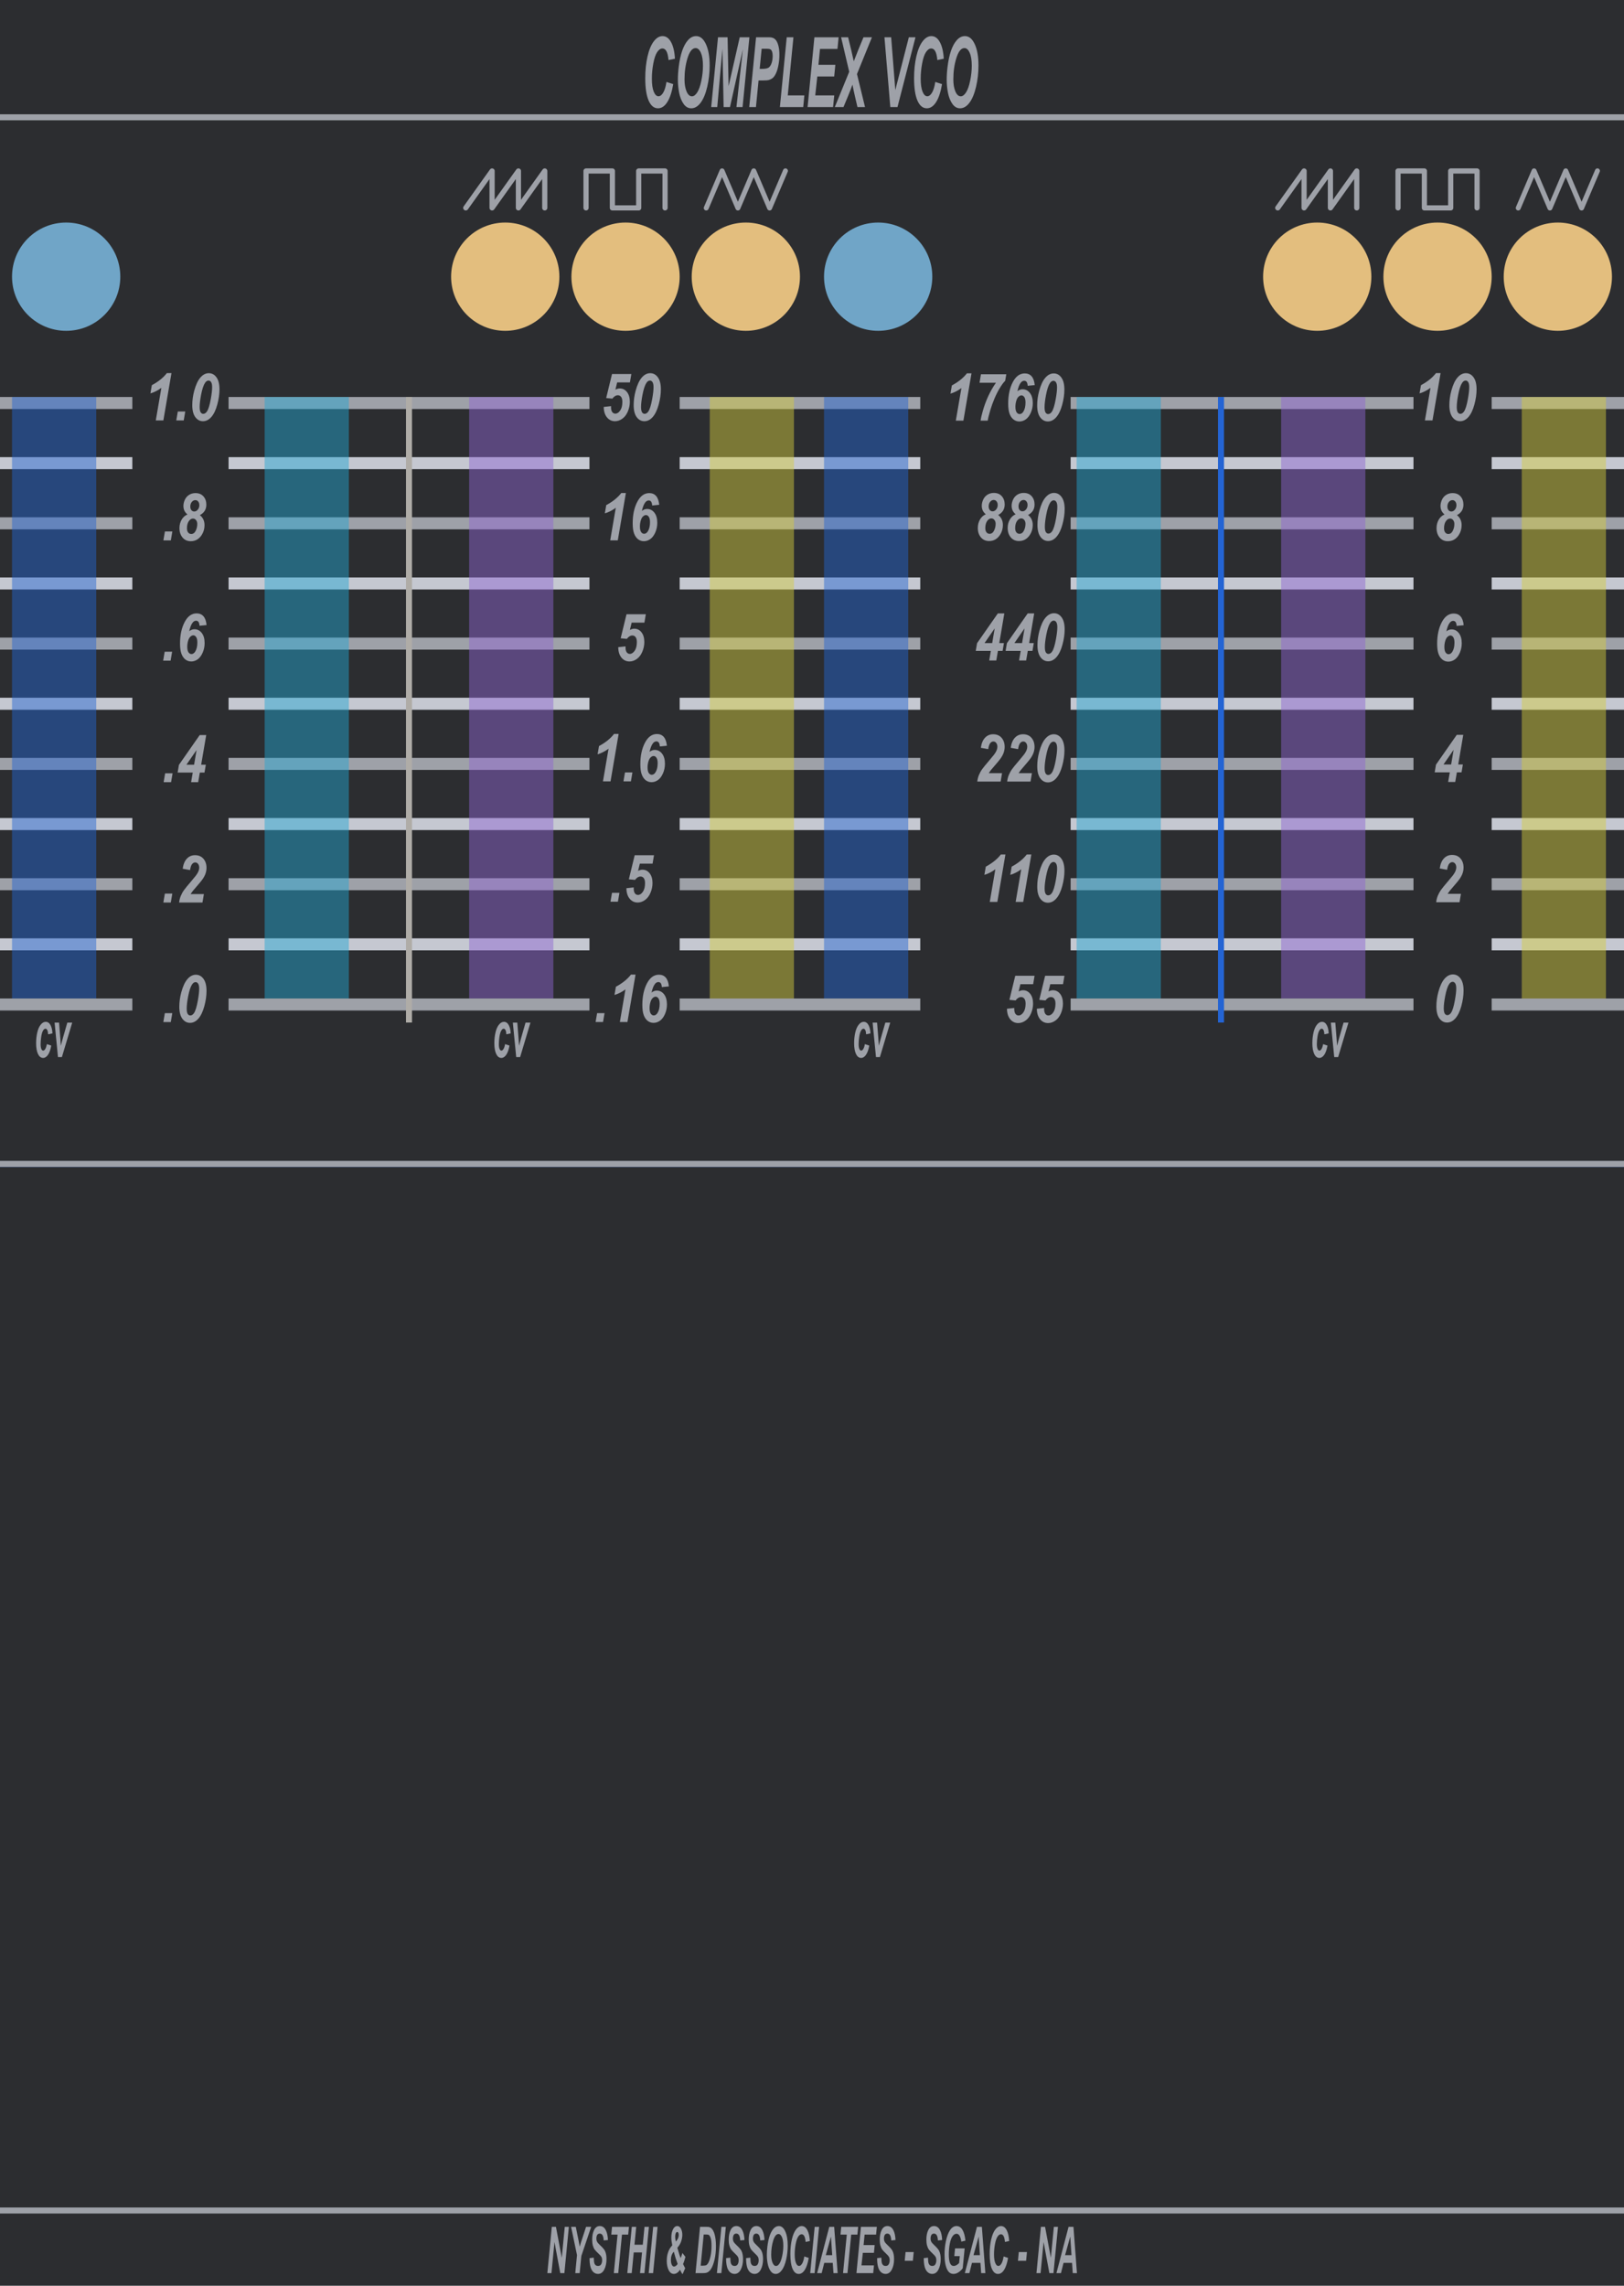 <?xml version="1.0" encoding="UTF-8" standalone="no"?>
<!DOCTYPE svg PUBLIC "-//W3C//DTD SVG 1.1//EN" "http://www.w3.org/Graphics/SVG/1.1/DTD/svg11.dtd">
<svg width="100%" height="100%" viewBox="0 0 270 380" version="1.1" xmlns="http://www.w3.org/2000/svg" xmlns:xlink="http://www.w3.org/1999/xlink" xml:space="preserve" xmlns:serif="http://www.serif.com/" style="fill-rule:evenodd;clip-rule:evenodd;stroke-linecap:round;stroke-linejoin:round;">
    <g id="Layer-2" serif:id="Layer 2">
        <g id="text989">
        </g>
        <g id="g1290" transform="matrix(5.625,0,0,1,-1248.75,0)">
            <rect id="rect1280" x="222" y="0" width="48" height="380" style="fill:rgb(189,195,197);"/>
            <g id="text1164" transform="matrix(0.835,0,0,1.197,-33.067,0)">
                <path id="path1166" d="M320.742,12.192L323.209,12.192L323.209,12.583C323.209,14.545 323.037,15.87 322.693,16.558C322.354,17.263 321.719,17.615 320.788,17.615C319.826,17.615 319.141,17.223 318.732,16.44C318.327,15.657 318.125,14.341 318.125,12.492C318.125,10.377 318.347,8.97 318.791,8.269C319.208,7.612 319.85,7.284 320.716,7.284C321.377,7.284 321.893,7.443 322.263,7.76C322.637,8.082 322.928,8.611 323.137,9.346L321.871,9.875C321.814,9.609 321.751,9.387 321.682,9.209C321.612,9.026 321.536,8.885 321.453,8.785C321.288,8.58 321.04,8.478 320.709,8.478C320.257,8.478 319.948,8.757 319.783,9.313C319.617,9.896 319.534,10.943 319.534,12.453C319.534,13.98 319.619,15.013 319.789,15.553C319.959,16.092 320.279,16.362 320.748,16.362C321.179,16.362 321.482,16.171 321.656,15.788C321.834,15.379 321.923,14.722 321.923,13.817L321.923,13.543L321.923,13.34L320.742,13.34L320.742,12.192Z" style="fill:rgb(189,195,197);fill-rule:nonzero;"/>
                <path id="path1168" d="M324.566,7.414L325.924,7.414L325.924,16.342L328.143,16.342L328.143,17.491L324.566,17.491L324.566,7.414Z" style="fill:rgb(189,195,197);fill-rule:nonzero;"/>
                <path id="path1170" d="M334.049,12.701C334.049,14.48 333.851,15.744 333.455,16.493C333.059,17.241 332.396,17.615 331.465,17.615C330.486,17.615 329.796,17.213 329.396,16.408C329,15.62 328.802,14.221 328.802,12.211C328.802,10.419 328.998,9.15 329.389,8.406C329.785,7.658 330.455,7.284 331.4,7.284C332.244,7.284 332.87,7.573 333.279,8.152C333.549,8.539 333.745,9.089 333.867,9.803C333.988,10.464 334.049,11.43 334.049,12.701ZM332.627,12.844C332.627,11.1 332.548,9.942 332.392,9.372C332.235,8.798 331.915,8.511 331.432,8.511C330.949,8.511 330.627,8.774 330.466,9.3C330.31,9.831 330.231,10.897 330.231,12.498C330.231,13.973 330.314,14.996 330.479,15.566C330.649,16.105 330.967,16.375 331.432,16.375C331.889,16.375 332.202,16.123 332.372,15.618C332.542,15.118 332.627,14.193 332.627,12.844L332.627,12.844Z" style="fill:rgb(189,195,197);fill-rule:nonzero;"/>
                <path id="path1172" d="M335.4,7.414L337.241,7.414C338.681,7.414 339.401,8.308 339.401,10.097C339.401,10.78 339.307,11.287 339.12,11.617C338.933,11.948 338.603,12.198 338.128,12.368C338.672,12.585 339.044,12.864 339.244,13.203C339.449,13.538 339.551,14.043 339.551,14.717C339.551,16.567 338.759,17.491 337.175,17.491L335.4,17.491L335.4,7.414ZM336.679,11.852C337.206,11.852 337.571,11.73 337.776,11.487C337.98,11.23 338.083,10.78 338.083,10.136C338.083,9.048 337.691,8.504 336.908,8.504L336.803,8.504L336.745,8.504C336.71,8.504 336.688,8.506 336.679,8.511L336.679,11.852ZM336.679,16.329C337.236,16.329 337.621,16.21 337.835,15.97C338.048,15.731 338.154,15.298 338.154,14.672C338.154,14.028 338.043,13.577 337.822,13.321C337.604,13.06 337.223,12.929 336.679,12.929L336.679,16.329Z" style="fill:rgb(189,195,197);fill-rule:nonzero;"/>
                <path id="path1174" d="M342.397,7.414L343.454,7.414L345.614,17.491L344.27,17.491L343.891,15.527L341.894,15.527L341.509,17.491L340.204,17.491L342.397,7.414ZM343.695,14.476L343.395,12.87C343.195,11.778 343.032,10.612 342.906,9.372C342.845,9.977 342.766,10.59 342.671,11.213C342.575,11.83 342.462,12.487 342.331,13.184L342.083,14.476L343.695,14.476Z" style="fill:rgb(189,195,197);fill-rule:nonzero;"/>
                <path id="path1176" d="M346.417,7.414L347.774,7.414L347.774,16.342L349.993,16.342L349.993,17.491L346.417,17.491L346.417,7.414Z" style="fill:rgb(189,195,197);fill-rule:nonzero;"/>
            </g>
        </g>
        <rect id="rect4689" x="0" y="0" width="270" height="380" style="fill:rgb(44,45,48);"/>
        <g id="text4987">
        </g>
        <g id="text1042">
        </g>
        <g id="text1171">
        </g>
        <g id="text1197">
        </g>
        <g id="text1132" transform="matrix(0.61,0,0,1.316,90,74.809)">
            <path id="path1217" d="M6.282,230.32L5.161,230.32L3.582,226.393L2.761,230.32L1.64,230.32L2.86,224.475L3.985,224.475L5.568,228.386L6.385,224.475L7.502,224.475L6.282,230.32Z" style="fill:rgb(158,161,168);fill-rule:nonzero;"/>
            <path id="path1226" d="M10.448,230.32L9.248,230.32L9.723,228.044L8.112,224.475L9.392,224.475L10.117,226.126C10.29,226.522 10.406,226.807 10.464,226.983C10.563,226.81 10.677,226.627 10.807,226.433L11.362,225.659L12.187,224.475L13.583,224.475L10.903,228.155L10.448,230.32Z" style="fill:rgb(158,161,168);fill-rule:nonzero;"/>
            <path id="path1235" d="M13.148,228.426L14.292,228.367C14.308,228.731 14.371,228.977 14.48,229.104C14.655,229.312 14.979,229.415 15.453,229.415C15.846,229.415 16.13,229.345 16.306,229.204C16.481,229.063 16.569,228.893 16.569,228.693C16.569,228.521 16.497,228.374 16.354,228.255C16.253,228.167 15.975,228.025 15.52,227.828C15.068,227.632 14.738,227.468 14.528,227.338C14.32,227.205 14.157,227.033 14.037,226.823C13.917,226.613 13.858,226.367 13.858,226.086C13.858,225.594 14.036,225.186 14.392,224.862C14.748,224.537 15.264,224.375 15.939,224.375C16.625,224.375 17.155,224.536 17.53,224.858C17.908,225.179 18.115,225.607 18.152,226.142L17,226.193C16.97,225.914 16.869,225.7 16.697,225.551C16.524,225.403 16.269,225.328 15.931,225.328C15.599,225.328 15.361,225.387 15.217,225.504C15.076,225.621 15.006,225.768 15.006,225.946C15.006,226.114 15.071,226.252 15.201,226.361C15.332,226.473 15.62,226.625 16.067,226.819C16.739,227.109 17.167,227.344 17.351,227.525C17.624,227.791 17.761,228.133 17.761,228.55C17.761,229.066 17.557,229.507 17.147,229.874C16.741,230.238 16.173,230.42 15.445,230.42C14.942,230.42 14.506,230.336 14.137,230.169C13.77,229.999 13.511,229.763 13.359,229.463C13.208,229.163 13.137,228.817 13.148,228.426L13.148,228.426Z" style="fill:rgb(158,161,168);fill-rule:nonzero;"/>
            <path id="path1242" d="M20.963,230.32L19.759,230.32L20.78,225.452L19.065,225.452L19.269,224.475L23.874,224.475L23.671,225.452L21.98,225.452L20.963,230.32Z" style="fill:rgb(158,161,168);fill-rule:nonzero;"/>
            <path id="path1255" d="M27.443,227.709L25.182,227.709L24.636,230.32L23.431,230.32L24.656,224.475L25.856,224.475L25.385,226.732L27.646,226.732L28.121,224.475L29.321,224.475L28.101,230.32L26.896,230.32L27.443,227.709Z" style="fill:rgb(158,161,168);fill-rule:nonzero;"/>
            <path id="path1261" d="M29.261,230.32L30.485,224.475L31.685,224.475L30.465,230.32L29.261,230.32Z" style="fill:rgb(158,161,168);fill-rule:nonzero;"/>
            <path id="path1263" d="M38.448,227.776L39.273,228.271C39.196,228.42 39.095,228.582 38.97,228.757C38.848,228.93 38.734,229.066 38.627,229.164C38.779,229.326 38.973,229.507 39.21,229.706L38.488,230.456C38.397,230.408 38.282,230.327 38.141,230.213C38.003,230.098 37.886,229.991 37.79,229.89C37.599,230.041 37.358,230.167 37.068,230.268C36.779,230.369 36.466,230.42 36.131,230.42C35.525,230.42 35.049,230.261 34.704,229.942C34.358,229.62 34.185,229.226 34.185,228.761C34.185,228.466 34.253,228.192 34.389,227.94C34.527,227.685 34.705,227.467 34.923,227.286C35.08,227.156 35.335,226.996 35.689,226.807C35.516,226.433 35.429,226.106 35.429,225.827C35.429,225.417 35.578,225.073 35.876,224.794C36.176,224.515 36.571,224.375 37.06,224.375C37.48,224.375 37.813,224.487 38.057,224.71C38.304,224.931 38.428,225.19 38.428,225.488C38.428,225.74 38.322,226.014 38.109,226.309C37.899,226.601 37.552,226.87 37.068,227.114C37.22,227.37 37.409,227.662 37.635,227.992C37.77,228.194 37.879,228.339 37.961,228.426C38.097,228.291 38.259,228.074 38.448,227.776ZM36.654,226.333C36.967,226.173 37.188,226.013 37.316,225.85C37.406,225.733 37.451,225.615 37.451,225.496C37.451,225.387 37.414,225.298 37.339,225.228C37.268,225.157 37.168,225.121 37.04,225.121C36.881,225.121 36.748,225.177 36.642,225.288C36.535,225.397 36.482,225.541 36.482,225.719C36.482,225.889 36.539,226.094 36.654,226.333L36.654,226.333ZM36.103,227.613C35.577,227.876 35.314,228.223 35.314,228.654C35.314,228.898 35.392,229.099 35.549,229.256C35.706,229.413 35.915,229.491 36.175,229.491C36.491,229.491 36.817,229.381 37.152,229.16C36.751,228.671 36.401,228.155 36.103,227.613Z" style="fill:rgb(158,161,168);fill-rule:nonzero;"/>
            <path id="path1265" d="M42.029,230.32L43.253,224.475L44.828,224.475C45.266,224.475 45.547,224.481 45.669,224.495C45.911,224.519 46.126,224.568 46.315,224.642C46.506,224.717 46.679,224.822 46.833,224.957C46.99,225.09 47.125,225.251 47.236,225.44C47.35,225.629 47.438,225.847 47.499,226.094C47.56,226.338 47.591,226.607 47.591,226.899C47.591,227.529 47.47,228.089 47.228,228.578C46.989,229.064 46.687,229.451 46.323,229.738C46.044,229.962 45.684,230.126 45.242,230.233C44.993,230.291 44.608,230.32 44.09,230.32L42.029,230.32ZM43.428,229.379L44.038,229.379C44.48,229.379 44.799,229.353 44.995,229.3C45.195,229.244 45.377,229.141 45.542,228.993C45.778,228.777 45.977,228.49 46.14,228.131C46.302,227.772 46.383,227.35 46.383,226.863C46.383,226.449 46.315,226.138 46.18,225.93C46.047,225.72 45.882,225.581 45.685,225.512C45.547,225.464 45.301,225.44 44.947,225.44L44.25,225.44L43.428,229.379Z" style="fill:rgb(158,161,168);fill-rule:nonzero;"/>
            <path id="path1268" d="M47.858,230.32L49.082,224.475L50.283,224.475L49.062,230.32L47.858,230.32Z" style="fill:rgb(158,161,168);fill-rule:nonzero;"/>
            <path id="path1270" d="M50.358,228.426L51.503,228.367C51.519,228.731 51.581,228.977 51.69,229.104C51.866,229.312 52.19,229.415 52.663,229.415C53.056,229.415 53.341,229.345 53.516,229.204C53.692,229.063 53.78,228.893 53.78,228.693C53.78,228.521 53.708,228.374 53.564,228.255C53.463,228.167 53.185,228.025 52.731,227.828C52.279,227.632 51.948,227.468 51.738,227.338C51.531,227.205 51.367,227.033 51.248,226.823C51.128,226.613 51.068,226.367 51.068,226.086C51.068,225.594 51.246,225.186 51.602,224.862C51.959,224.537 52.474,224.375 53.149,224.375C53.835,224.375 54.366,224.536 54.74,224.858C55.118,225.179 55.325,225.607 55.362,226.142L54.21,226.193C54.181,225.914 54.08,225.7 53.907,225.551C53.734,225.403 53.479,225.328 53.142,225.328C52.809,225.328 52.571,225.387 52.428,225.504C52.287,225.621 52.216,225.768 52.216,225.946C52.216,226.114 52.282,226.252 52.412,226.361C52.542,226.473 52.831,226.625 53.277,226.819C53.95,227.109 54.378,227.344 54.561,227.525C54.835,227.791 54.972,228.133 54.972,228.55C54.972,229.066 54.767,229.507 54.358,229.874C53.951,230.238 53.383,230.42 52.655,230.42C52.153,230.42 51.717,230.336 51.347,230.169C50.98,229.999 50.721,229.763 50.57,229.463C50.418,229.163 50.348,228.817 50.358,228.426L50.358,228.426Z" style="fill:rgb(158,161,168);fill-rule:nonzero;"/>
            <path id="path1272" d="M55.813,228.426L56.957,228.367C56.973,228.731 57.036,228.977 57.145,229.104C57.32,229.312 57.645,229.415 58.118,229.415C58.511,229.415 58.796,229.345 58.971,229.204C59.147,229.063 59.234,228.893 59.234,228.693C59.234,228.521 59.163,228.374 59.019,228.255C58.918,228.167 58.64,228.025 58.186,227.828C57.734,227.632 57.403,227.468 57.193,227.338C56.985,227.205 56.822,227.033 56.702,226.823C56.583,226.613 56.523,226.367 56.523,226.086C56.523,225.594 56.701,225.186 57.057,224.862C57.413,224.537 57.929,224.375 58.604,224.375C59.29,224.375 59.82,224.536 60.195,224.858C60.573,225.179 60.78,225.607 60.817,226.142L59.665,226.193C59.636,225.914 59.535,225.7 59.362,225.551C59.189,225.403 58.934,225.328 58.596,225.328C58.264,225.328 58.026,225.387 57.883,225.504C57.742,225.621 57.671,225.768 57.671,225.946C57.671,226.114 57.736,226.252 57.867,226.361C57.997,226.473 58.285,226.625 58.732,226.819C59.404,227.109 59.832,227.344 60.016,227.525C60.29,227.791 60.427,228.133 60.427,228.55C60.427,229.066 60.222,229.507 59.812,229.874C59.406,230.238 58.838,230.42 58.11,230.42C57.607,230.42 57.171,230.336 56.802,230.169C56.435,229.999 56.176,229.763 56.024,229.463C55.873,229.163 55.802,228.817 55.813,228.426L55.813,228.426Z" style="fill:rgb(158,161,168);fill-rule:nonzero;"/>
            <path id="path1274" d="M61.463,228.028C61.463,227.682 61.515,227.318 61.619,226.935C61.754,226.422 61.96,225.977 62.237,225.599C62.516,225.222 62.867,224.924 63.289,224.706C63.712,224.485 64.193,224.375 64.733,224.375C65.456,224.375 66.039,224.6 66.483,225.049C66.93,225.498 67.153,226.094 67.153,226.835C67.153,227.452 67.008,228.049 66.719,228.626C66.429,229.202 66.035,229.646 65.538,229.957C65.041,230.268 64.479,230.424 63.852,230.424C63.307,230.424 62.85,230.3 62.48,230.053C62.111,229.806 61.849,229.5 61.695,229.136C61.54,228.769 61.463,228.4 61.463,228.028L61.463,228.028ZM62.651,228.004C62.651,228.405 62.774,228.741 63.018,229.013C63.263,229.284 63.585,229.419 63.983,229.419C64.308,229.419 64.619,229.313 64.916,229.1C65.217,228.885 65.464,228.561 65.658,228.127C65.855,227.691 65.953,227.267 65.953,226.855C65.953,226.395 65.829,226.035 65.582,225.775C65.335,225.512 65.02,225.38 64.637,225.38C64.05,225.38 63.571,225.654 63.202,226.201C62.835,226.749 62.651,227.35 62.651,228.004L62.651,228.004Z" style="fill:rgb(158,161,168);fill-rule:nonzero;"/>
            <path id="path1276" d="M71.667,228.215L72.879,228.398C72.643,229.055 72.288,229.557 71.815,229.906C71.341,230.251 70.787,230.424 70.152,230.424C69.437,230.424 68.877,230.209 68.473,229.778C68.072,229.347 67.871,228.723 67.871,227.904C67.871,227.239 68.005,226.632 68.274,226.082C68.545,225.529 68.92,225.106 69.398,224.814C69.877,224.521 70.398,224.375 70.961,224.375C71.594,224.375 72.106,224.545 72.496,224.885C72.887,225.223 73.117,225.684 73.186,226.269L72.034,226.381C71.97,226.041 71.846,225.795 71.663,225.643C71.482,225.489 71.24,225.412 70.937,225.412C70.605,225.412 70.294,225.513 70.004,225.715C69.717,225.917 69.487,226.233 69.314,226.664C69.142,227.092 69.055,227.52 69.055,227.948C69.055,228.416 69.167,228.777 69.39,229.032C69.616,229.288 69.897,229.415 70.232,229.415C70.543,229.415 70.827,229.314 71.085,229.112C71.345,228.91 71.539,228.611 71.667,228.215L71.667,228.215Z" style="fill:rgb(158,161,168);fill-rule:nonzero;"/>
            <path id="path1278" d="M73.282,230.32L74.506,224.475L75.706,224.475L74.486,230.32L73.282,230.32Z" style="fill:rgb(158,161,168);fill-rule:nonzero;"/>
            <path id="path1281" d="M79.426,229.028L77.11,229.028L76.408,230.32L75.172,230.32L78.477,224.475L79.813,224.475L80.762,230.32L79.622,230.32L79.426,229.028ZM79.279,228.055L78.94,225.703L77.528,228.055L79.279,228.055Z" style="fill:rgb(158,161,168);fill-rule:nonzero;"/>
            <path id="path1283" d="M83.438,230.32L82.234,230.32L83.254,225.452L81.54,225.452L81.743,224.475L86.349,224.475L86.145,225.452L84.455,225.452L83.438,230.32Z" style="fill:rgb(158,161,168);fill-rule:nonzero;"/>
            <path id="path1285" d="M85.886,230.32L87.106,224.475L91.441,224.475L91.237,225.452L88.107,225.452L87.828,226.78L90.854,226.78L90.651,227.756L87.625,227.756L87.258,229.343L90.659,229.343L90.452,230.32L85.886,230.32Z" style="fill:rgb(158,161,168);fill-rule:nonzero;"/>
            <path id="path1287" d="M91.524,228.426L92.669,228.367C92.685,228.731 92.747,228.977 92.856,229.104C93.032,229.312 93.356,229.415 93.829,229.415C94.222,229.415 94.507,229.345 94.682,229.204C94.858,229.063 94.945,228.893 94.945,228.693C94.945,228.521 94.874,228.374 94.73,228.255C94.629,228.167 94.351,228.025 93.897,227.828C93.445,227.632 93.114,227.468 92.904,227.338C92.697,227.205 92.533,227.033 92.413,226.823C92.294,226.613 92.234,226.367 92.234,226.086C92.234,225.594 92.412,225.186 92.768,224.862C93.125,224.537 93.64,224.375 94.315,224.375C95.001,224.375 95.532,224.536 95.906,224.858C96.284,225.179 96.491,225.607 96.528,226.142L95.376,226.193C95.347,225.914 95.246,225.7 95.073,225.551C94.9,225.403 94.645,225.328 94.307,225.328C93.975,225.328 93.737,225.387 93.594,225.504C93.453,225.621 93.382,225.768 93.382,225.946C93.382,226.114 93.448,226.252 93.578,226.361C93.708,226.473 93.996,226.625 94.443,226.819C95.116,227.109 95.544,227.344 95.727,227.525C96.001,227.791 96.138,228.133 96.138,228.55C96.138,229.066 95.933,229.507 95.524,229.874C95.117,230.238 94.549,230.42 93.821,230.42C93.319,230.42 92.883,230.336 92.513,230.169C92.146,229.999 91.887,229.763 91.736,229.463C91.584,229.163 91.514,228.817 91.524,228.426L91.524,228.426Z" style="fill:rgb(158,161,168);fill-rule:nonzero;"/>
            <path id="path1289" d="M99.272,227.661L101.493,227.661L101.261,228.765L99.041,228.765L99.272,227.661Z" style="fill:rgb(158,161,168);fill-rule:nonzero;"/>
            <path id="path1291" d="M104.236,228.426L105.38,228.367C105.396,228.731 105.459,228.977 105.568,229.104C105.743,229.312 106.068,229.415 106.541,229.415C106.934,229.415 107.219,229.345 107.394,229.204C107.57,229.063 107.657,228.893 107.657,228.693C107.657,228.521 107.586,228.374 107.442,228.255C107.341,228.167 107.063,228.025 106.609,227.828C106.157,227.632 105.826,227.468 105.616,227.338C105.408,227.205 105.245,227.033 105.125,226.823C105.006,226.613 104.946,226.367 104.946,226.086C104.946,225.594 105.124,225.186 105.48,224.862C105.836,224.537 106.352,224.375 107.027,224.375C107.713,224.375 108.243,224.536 108.618,224.858C108.996,225.179 109.203,225.607 109.24,226.142L108.088,226.193C108.059,225.914 107.958,225.7 107.785,225.551C107.612,225.403 107.357,225.328 107.019,225.328C106.687,225.328 106.449,225.387 106.306,225.504C106.165,225.621 106.094,225.768 106.094,225.946C106.094,226.114 106.159,226.252 106.29,226.361C106.42,226.473 106.708,226.625 107.155,226.819C107.827,227.109 108.255,227.344 108.439,227.525C108.713,227.791 108.85,228.133 108.85,228.55C108.85,229.066 108.645,229.507 108.235,229.874C107.829,230.238 107.261,230.42 106.533,230.42C106.03,230.42 105.595,230.336 105.225,230.169C104.858,229.999 104.599,229.763 104.447,229.463C104.296,229.163 104.225,228.817 104.236,228.426L104.236,228.426Z" style="fill:rgb(158,161,168);fill-rule:nonzero;"/>
            <path id="path1293" d="M112.761,227.198L115.377,227.198L114.851,229.706C114.542,229.906 114.163,230.074 113.714,230.213C113.268,230.351 112.812,230.42 112.346,230.42C111.623,230.42 111.069,230.257 110.684,229.93C110.157,229.483 109.894,228.836 109.894,227.988C109.894,227.419 110.007,226.874 110.233,226.353C110.504,225.726 110.89,225.239 111.389,224.893C111.889,224.548 112.477,224.375 113.152,224.375C113.827,224.375 114.368,224.532 114.775,224.846C115.184,225.159 115.455,225.617 115.588,226.217L114.468,226.345C114.369,226.015 114.21,225.767 113.989,225.599C113.771,225.432 113.496,225.348 113.164,225.348C112.776,225.348 112.42,225.449 112.095,225.651C111.771,225.853 111.517,226.165 111.334,226.588C111.15,227.011 111.058,227.472 111.058,227.972C111.058,228.463 111.17,228.828 111.393,229.064C111.617,229.298 111.944,229.415 112.374,229.415C112.632,229.415 112.897,229.379 113.168,229.308C113.439,229.233 113.673,229.145 113.87,229.044L114.049,228.175L112.558,228.175L112.761,227.198Z" style="fill:rgb(158,161,168);fill-rule:nonzero;"/>
            <path id="path1295" d="M119.683,229.028L117.367,229.028L116.665,230.32L115.429,230.32L118.734,224.475L120.07,224.475L121.019,230.32L119.879,230.32L119.683,229.028ZM119.536,228.055L119.197,225.703L117.785,228.055L119.536,228.055Z" style="fill:rgb(158,161,168);fill-rule:nonzero;"/>
            <path id="path1297" d="M125.991,228.215L127.204,228.398C126.967,229.055 126.612,229.557 126.139,229.906C125.666,230.251 125.111,230.424 124.476,230.424C123.761,230.424 123.202,230.209 122.797,229.778C122.396,229.347 122.195,228.723 122.195,227.904C122.195,227.239 122.33,226.632 122.598,226.082C122.869,225.529 123.244,225.106 123.723,224.814C124.201,224.521 124.722,224.375 125.286,224.375C125.918,224.375 126.43,224.545 126.821,224.885C127.212,225.223 127.441,225.684 127.511,226.269L126.358,226.381C126.294,226.041 126.171,225.795 125.987,225.643C125.807,225.489 125.565,225.412 125.262,225.412C124.929,225.412 124.618,225.513 124.329,225.715C124.042,225.917 123.812,226.233 123.639,226.664C123.466,227.092 123.38,227.52 123.38,227.948C123.38,228.416 123.491,228.777 123.715,229.032C123.94,229.288 124.221,229.415 124.556,229.415C124.867,229.415 125.151,229.314 125.409,229.112C125.67,228.91 125.864,228.611 125.991,228.215Z" style="fill:rgb(158,161,168);fill-rule:nonzero;"/>
            <path id="path1299" d="M130.134,227.661L132.355,227.661L132.124,228.765L129.903,228.765L130.134,227.661Z" style="fill:rgb(158,161,168);fill-rule:nonzero;"/>
            <path id="path1301" d="M139.588,230.32L138.468,230.32L136.889,226.393L136.068,230.32L134.947,230.32L136.167,224.475L137.292,224.475L138.875,228.386L139.692,224.475L140.809,224.475L139.588,230.32Z" style="fill:rgb(158,161,168);fill-rule:nonzero;"/>
            <path id="path1303" d="M144.644,229.028L142.328,229.028L141.626,230.32L140.39,230.32L143.695,224.475L145.031,224.475L145.98,230.32L144.84,230.32L144.644,229.028ZM144.497,228.055L144.158,225.703L142.746,228.055L144.497,228.055Z" style="fill:rgb(158,161,168);fill-rule:nonzero;"/>
        </g>
        <rect id="rect1212" x="0" y="367" width="270" height="1" style="fill:rgb(158,161,168);"/>
        <rect id="rect1232" x="0" y="193" width="135" height="1" style="fill:rgb(36,100,211);"/>
        <rect id="rect1234" x="0" y="19" width="270" height="1" style="fill:rgb(158,161,168);"/>
        <rect id="rect1240" x="0" y="76" width="22" height="2" style="fill:rgb(197,200,209);"/>
        <rect id="rect1266" x="0" y="66" width="22" height="2" style="fill:rgb(158,161,168);"/>
        <rect id="rect1268" x="0" y="96" width="22" height="2" style="fill:rgb(197,200,209);"/>
        <rect id="rect1270" x="0" y="86" width="22" height="2" style="fill:rgb(158,161,168);"/>
        <rect id="rect1272" x="0" y="116" width="22" height="2" style="fill:rgb(197,200,209);"/>
        <rect id="rect1274" x="0" y="106" width="22" height="2" style="fill:rgb(158,161,168);"/>
        <rect id="rect1276" x="0" y="136" width="22" height="2" style="fill:rgb(197,200,209);"/>
        <rect id="rect1278" x="0" y="126" width="22" height="2" style="fill:rgb(158,161,168);"/>
        <rect id="rect1281" x="0" y="156" width="22" height="2" style="fill:rgb(197,200,209);"/>
        <rect id="rect1283" x="0" y="146" width="22" height="2" style="fill:rgb(158,161,168);"/>
        <rect id="rect1285" x="0" y="166" width="22" height="2" style="fill:rgb(158,161,168);"/>
        <rect id="rect1343" x="0" y="193" width="135" height="1" style="fill:rgb(158,161,168);"/>
        <g id="text1285" transform="matrix(0.684,0,0,1.462,67.5,0)">
            <path id="path1359" d="M63.309,9.318L64.954,9.566C64.633,10.458 64.151,11.14 63.509,11.612C62.867,12.081 62.115,12.316 61.252,12.316C60.282,12.316 59.522,12.024 58.974,11.439C58.429,10.855 58.156,10.007 58.156,8.895C58.156,7.993 58.338,7.169 58.703,6.422C59.071,5.671 59.58,5.098 60.229,4.701C60.879,4.304 61.586,4.105 62.351,4.105C63.21,4.105 63.904,4.336 64.435,4.798C64.965,5.256 65.277,5.882 65.371,6.676L63.807,6.828C63.72,6.366 63.552,6.032 63.303,5.826C63.058,5.617 62.73,5.513 62.318,5.513C61.867,5.513 61.445,5.65 61.052,5.924C60.662,6.198 60.35,6.628 60.116,7.212C59.881,7.793 59.764,8.374 59.764,8.955C59.764,9.59 59.915,10.081 60.218,10.427C60.525,10.773 60.906,10.947 61.36,10.947C61.783,10.947 62.169,10.81 62.519,10.535C62.872,10.261 63.136,9.855 63.309,9.318L63.309,9.318Z" style="fill:rgb(158,161,168);fill-rule:nonzero;"/>
            <path id="path1362" d="M66.085,9.063C66.085,8.594 66.156,8.1 66.297,7.58C66.481,6.884 66.76,6.279 67.136,5.767C67.514,5.255 67.991,4.85 68.564,4.555C69.138,4.255 69.791,4.105 70.524,4.105C71.505,4.105 72.297,4.41 72.9,5.02C73.506,5.63 73.809,6.438 73.809,7.445C73.809,8.282 73.612,9.092 73.219,9.875C72.826,10.658 72.292,11.261 71.617,11.683C70.942,12.105 70.179,12.316 69.328,12.316C68.588,12.316 67.967,12.148 67.466,11.813C66.964,11.477 66.609,11.062 66.399,10.568C66.19,10.07 66.085,9.568 66.085,9.063L66.085,9.063ZM67.698,9.031C67.698,9.576 67.864,10.032 68.196,10.4C68.528,10.768 68.965,10.952 69.506,10.952C69.946,10.952 70.369,10.808 70.773,10.519C71.18,10.227 71.516,9.787 71.779,9.198C72.046,8.607 72.18,8.031 72.18,7.472C72.18,6.848 72.012,6.359 71.677,6.005C71.341,5.648 70.913,5.469 70.394,5.469C69.596,5.469 68.947,5.841 68.445,6.584C67.947,7.328 67.698,8.143 67.698,9.031Z" style="fill:rgb(158,161,168);fill-rule:nonzero;"/>
            <path id="path1391" d="M78.751,12.175L77.203,12.175L76.916,5.545L75.655,12.175L74.182,12.175L75.839,4.241L78.166,4.241L78.41,9.799L81.116,4.241L83.47,4.241L81.809,12.175L80.32,12.175L81.884,5.594L78.751,12.175Z" style="fill:rgb(158,161,168);fill-rule:nonzero;"/>
            <path id="path1393" d="M85.061,12.175L83.427,12.175L85.089,4.241L88.314,4.241C88.888,4.241 89.341,4.309 89.673,4.446C90.008,4.58 90.274,4.804 90.469,5.117C90.663,5.428 90.761,5.799 90.761,6.232C90.761,6.633 90.683,7.023 90.528,7.402C90.373,7.78 90.182,8.083 89.954,8.311C89.731,8.538 89.489,8.711 89.229,8.83C88.969,8.946 88.619,9.034 88.179,9.096C87.923,9.132 87.443,9.15 86.739,9.15L85.695,9.15L85.061,12.175ZM85.965,7.835L86.469,7.835C87.331,7.835 87.907,7.78 88.195,7.672C88.484,7.564 88.711,7.391 88.877,7.153C89.043,6.914 89.126,6.653 89.126,6.368C89.126,6.176 89.083,6.02 88.996,5.897C88.913,5.774 88.794,5.686 88.639,5.632C88.488,5.574 88.147,5.545 87.616,5.545L86.447,5.545L85.965,7.835Z" style="fill:rgb(158,161,168);fill-rule:nonzero;"/>
            <path id="path1395" d="M90.88,12.175L92.541,4.241L94.171,4.241L92.79,10.849L96.828,10.849L96.552,12.175L90.88,12.175Z" style="fill:rgb(158,161,168);fill-rule:nonzero;"/>
            <path id="path1412" d="M97.613,12.175L99.269,4.241L105.152,4.241L104.876,5.567L100.628,5.567L100.249,7.369L104.357,7.369L104.081,8.695L99.973,8.695L99.475,10.849L104.092,10.849L103.81,12.175L97.613,12.175Z" style="fill:rgb(158,161,168);fill-rule:nonzero;"/>
            <path id="path1420" d="M106.338,12.175L104.227,12.175L107.729,8.159L105.759,4.241L107.464,4.241L108.238,5.729C108.263,5.783 108.44,6.149 108.768,6.828C108.79,6.864 108.813,6.913 108.838,6.974C109.279,6.436 109.648,5.996 109.948,5.653L111.198,4.241L113.249,4.241L109.618,8.419L111.572,12.175L109.731,12.175L109.136,10.979C108.826,10.348 108.62,9.895 108.519,9.621C108.378,9.833 108.016,10.274 107.431,10.941L106.338,12.175Z" style="fill:rgb(158,161,168);fill-rule:nonzero;"/>
            <path id="path1429" d="M119.463,12.175L117.72,12.175L116.297,4.241L117.926,4.241L118.933,10.243L122.218,4.241L123.836,4.241L119.463,12.175Z" style="fill:rgb(158,161,168);fill-rule:nonzero;"/>
            <path id="path1431" d="M128.648,9.318L130.293,9.566C129.972,10.458 129.49,11.14 128.848,11.612C128.206,12.081 127.454,12.316 126.591,12.316C125.621,12.316 124.861,12.024 124.312,11.439C123.768,10.855 123.495,10.007 123.495,8.895C123.495,7.993 123.677,7.169 124.042,6.422C124.41,5.671 124.919,5.098 125.568,4.701C126.218,4.304 126.925,4.105 127.69,4.105C128.549,4.105 129.243,4.336 129.774,4.798C130.304,5.256 130.616,5.882 130.71,6.676L129.146,6.828C129.059,6.366 128.891,6.032 128.642,5.826C128.397,5.617 128.069,5.513 127.657,5.513C127.206,5.513 126.784,5.65 126.391,5.924C126.001,6.198 125.689,6.628 125.455,7.212C125.22,7.793 125.103,8.374 125.103,8.955C125.103,9.59 125.254,10.081 125.557,10.427C125.864,10.773 126.245,10.947 126.699,10.947C127.122,10.947 127.508,10.81 127.858,10.535C128.211,10.261 128.475,9.855 128.648,9.318L128.648,9.318Z" style="fill:rgb(158,161,168);fill-rule:nonzero;"/>
            <path id="path1433" d="M131.424,9.063C131.424,8.594 131.495,8.1 131.636,7.58C131.82,6.884 132.099,6.279 132.474,5.767C132.853,5.255 133.33,4.85 133.903,4.555C134.477,4.255 135.13,4.105 135.863,4.105C136.844,4.105 137.636,4.41 138.239,5.02C138.845,5.63 139.148,6.438 139.148,7.445C139.148,8.282 138.951,9.092 138.558,9.875C138.165,10.658 137.631,11.261 136.956,11.683C136.281,12.105 135.518,12.316 134.666,12.316C133.927,12.316 133.306,12.148 132.805,11.813C132.303,11.477 131.948,11.062 131.738,10.568C131.529,10.07 131.424,9.568 131.424,9.063L131.424,9.063ZM133.037,9.031C133.037,9.576 133.203,10.032 133.535,10.4C133.867,10.768 134.304,10.952 134.845,10.952C135.285,10.952 135.707,10.808 136.112,10.519C136.519,10.227 136.855,9.787 137.118,9.198C137.385,8.607 137.519,8.031 137.519,7.472C137.519,6.848 137.351,6.359 137.015,6.005C136.68,5.648 136.252,5.469 135.733,5.469C134.935,5.469 134.286,5.841 133.784,6.584C133.286,7.328 133.037,8.143 133.037,9.031Z" style="fill:rgb(158,161,168);fill-rule:nonzero;"/>
        </g>
        <rect id="rect1311" x="38" y="76" width="60" height="2" style="fill:rgb(197,200,209);"/>
        <rect id="rect1313" x="38" y="66" width="60" height="2" style="fill:rgb(158,161,168);"/>
        <rect id="rect1315" x="38" y="96" width="60" height="2" style="fill:rgb(197,200,209);"/>
        <rect id="rect1317" x="38" y="86" width="60" height="2" style="fill:rgb(158,161,168);"/>
        <rect id="rect1319" x="38" y="116" width="60" height="2" style="fill:rgb(197,200,209);"/>
        <rect id="rect1321" x="38" y="106" width="60" height="2" style="fill:rgb(158,161,168);"/>
        <rect id="rect1323" x="38" y="136" width="60" height="2" style="fill:rgb(197,200,209);"/>
        <rect id="rect1325" x="38" y="126" width="60" height="2" style="fill:rgb(158,161,168);"/>
        <rect id="rect1327" x="38" y="156" width="60" height="2" style="fill:rgb(197,200,209);"/>
        <rect id="rect1329" x="38" y="146" width="60" height="2" style="fill:rgb(158,161,168);"/>
        <rect id="rect1331" x="38" y="166" width="60" height="2" style="fill:rgb(158,161,168);"/>
        <rect id="rect1333" x="113" y="76" width="22" height="2" style="fill:rgb(197,200,209);"/>
        <rect id="rect1335" x="113" y="66" width="22" height="2" style="fill:rgb(158,161,168);"/>
        <rect id="rect1337" x="113" y="96" width="22" height="2" style="fill:rgb(197,200,209);"/>
        <rect id="rect1339" x="113" y="86" width="22" height="2" style="fill:rgb(158,161,168);"/>
        <rect id="rect1341" x="113" y="116" width="22" height="2" style="fill:rgb(197,200,209);"/>
        <rect id="rect1344" x="113" y="106" width="22" height="2" style="fill:rgb(158,161,168);"/>
        <rect id="rect1346" x="113" y="136" width="22" height="2" style="fill:rgb(197,200,209);"/>
        <rect id="rect1348" x="113" y="126" width="22" height="2" style="fill:rgb(158,161,168);"/>
        <rect id="rect1350" x="113" y="156" width="22" height="2" style="fill:rgb(197,200,209);"/>
        <rect id="rect1352" x="113" y="146" width="22" height="2" style="fill:rgb(158,161,168);"/>
        <rect id="rect1354" x="113" y="166" width="22" height="2" style="fill:rgb(158,161,168);"/>
        <g id="text1438" transform="matrix(0.904,0,0,1.107,0,0)">
            <path id="path1750" d="M111.035,61.115L112.38,60.995C112.376,61.059 112.375,61.107 112.375,61.139C112.375,61.467 112.447,61.713 112.592,61.877C112.74,62.04 112.931,62.122 113.165,62.122C113.493,62.122 113.79,61.967 114.057,61.655C114.327,61.34 114.462,60.906 114.462,60.354C114.462,60.026 114.386,59.778 114.235,59.611C114.084,59.444 113.883,59.361 113.633,59.361C113.453,59.361 113.278,59.402 113.107,59.486C112.94,59.57 112.778,59.696 112.621,59.867L111.483,59.78L112.558,56.17L116.11,56.17L115.85,57.433L113.503,57.433L113.18,58.522C113.315,58.461 113.45,58.416 113.585,58.387C113.72,58.355 113.853,58.339 113.985,58.339C114.524,58.339 114.968,58.52 115.315,58.884C115.662,59.247 115.835,59.733 115.835,60.344C115.835,60.832 115.713,61.314 115.469,61.79C115.228,62.262 114.892,62.625 114.462,62.879C114.031,63.133 113.58,63.26 113.107,63.26C112.507,63.26 112.012,63.066 111.623,62.677C111.237,62.288 111.041,61.767 111.035,61.115L111.035,61.115Z" style="fill:rgb(158,161,168);fill-rule:nonzero;"/>
            <path id="path1752" d="M116.539,60.84C116.539,60.13 116.66,59.41 116.901,58.681C117.196,57.791 117.575,57.129 118.038,56.695C118.501,56.262 119.015,56.045 119.58,56.045C120.152,56.045 120.622,56.252 120.988,56.666C121.357,57.081 121.542,57.683 121.542,58.474C121.542,59.197 121.407,59.962 121.137,60.768C120.871,61.571 120.509,62.188 120.053,62.619C119.597,63.046 119.082,63.26 118.511,63.26C117.939,63.26 117.466,63.053 117.093,62.638C116.724,62.224 116.539,61.624 116.539,60.84L116.539,60.84ZM117.898,61.12C117.898,61.499 117.959,61.766 118.082,61.92C118.204,62.074 118.361,62.151 118.554,62.151C118.811,62.151 119.039,62.032 119.238,61.795C119.505,61.477 119.741,60.85 119.947,59.915C120.111,59.173 120.193,58.585 120.193,58.151C120.193,57.797 120.13,57.544 120.005,57.389C119.883,57.232 119.725,57.153 119.532,57.153C119.288,57.153 119.071,57.27 118.882,57.505C118.602,57.846 118.361,58.445 118.159,59.303C117.985,60.045 117.898,60.651 117.898,61.12L117.898,61.12Z" style="fill:rgb(158,161,168);fill-rule:nonzero;"/>
        </g>
        <g id="text1442" transform="matrix(0.903,0,0,1.107,0,0)">
            <path id="path1745" d="M111.36,77.094L111.62,75.859C112.813,75.338 113.736,74.732 114.389,74.041L115.233,74.041L113.742,81.154L112.349,81.154L113.376,76.254C113.087,76.441 112.752,76.611 112.373,76.766C111.997,76.92 111.659,77.029 111.36,77.094L111.36,77.094Z" style="fill:rgb(158,161,168);fill-rule:nonzero;"/>
            <path id="path1747" d="M121.372,75.811L120.075,75.917C120.049,75.637 119.982,75.441 119.872,75.328C119.766,75.216 119.622,75.159 119.438,75.159C119.204,75.159 118.995,75.253 118.811,75.439C118.551,75.706 118.342,76.137 118.184,76.732C118.483,76.536 118.8,76.438 119.135,76.438C119.681,76.438 120.131,76.624 120.485,76.997C120.839,77.37 121.016,77.878 121.016,78.521C121.016,79.032 120.892,79.516 120.644,79.973C120.397,80.426 120.088,80.757 119.718,80.966C119.348,81.175 118.958,81.28 118.546,81.28C118.151,81.28 117.794,81.182 117.475,80.986C117.16,80.786 116.916,80.497 116.742,80.118C116.572,79.738 116.487,79.23 116.487,78.593C116.487,77.33 116.766,76.258 117.326,75.377C117.885,74.496 118.623,74.055 119.54,74.055C120.067,74.055 120.487,74.2 120.799,74.489C121.11,74.778 121.302,75.219 121.372,75.811L121.372,75.811ZM117.818,79.076C117.818,79.449 117.892,79.724 118.04,79.901C118.188,80.077 118.371,80.166 118.59,80.166C118.86,80.166 119.091,80.04 119.284,79.79C119.545,79.452 119.675,78.999 119.675,78.43C119.675,78.063 119.602,77.793 119.458,77.619C119.313,77.442 119.136,77.354 118.927,77.354C118.75,77.354 118.572,77.422 118.392,77.557C118.212,77.688 118.07,77.901 117.967,78.193C117.868,78.483 117.818,78.777 117.818,79.076L117.818,79.076Z" style="fill:rgb(158,161,168);fill-rule:nonzero;"/>
        </g>
        <g id="path1742" transform="matrix(0.903,0,0,1.107,0,0)">
            <path d="M113.827,97.196L115.172,97.075C115.169,97.14 115.168,97.188 115.168,97.22C115.168,97.548 115.24,97.794 115.385,97.958C115.532,98.122 115.724,98.204 115.959,98.204C116.286,98.204 116.584,98.048 116.851,97.736C117.121,97.421 117.256,96.987 117.256,96.434C117.256,96.106 117.18,95.858 117.029,95.691C116.878,95.524 116.677,95.44 116.426,95.44C116.246,95.44 116.071,95.482 115.901,95.566C115.733,95.649 115.571,95.776 115.414,95.947L114.275,95.86L115.351,92.247L118.905,92.247L118.645,93.511L116.296,93.511L115.973,94.601C116.108,94.54 116.243,94.495 116.378,94.466C116.513,94.434 116.647,94.418 116.778,94.418C117.319,94.418 117.762,94.599 118.11,94.963C118.457,95.326 118.63,95.813 118.63,96.424C118.63,96.913 118.508,97.395 118.264,97.871C118.023,98.344 117.687,98.707 117.256,98.961C116.825,99.215 116.373,99.342 115.901,99.342C115.299,99.342 114.804,99.148 114.415,98.759C114.029,98.369 113.833,97.849 113.827,97.196L113.827,97.196Z" style="fill:rgb(158,161,168);fill-rule:nonzero;"/>
        </g>
        <g id="text1450" transform="matrix(0.903,0,0,1.108,0,0)">
            <path id="path1735" d="M110.027,113.177L110.287,111.942C111.481,111.421 112.404,110.815 113.057,110.123L113.901,110.123L112.41,117.24L111.016,117.24L112.044,112.338C111.754,112.524 111.42,112.695 111.04,112.849C110.664,113.004 110.326,113.113 110.027,113.177L110.027,113.177Z" style="fill:rgb(158,161,168);fill-rule:nonzero;"/>
            <path id="path1737" d="M115.069,115.903L116.439,115.903L116.159,117.24L114.789,117.24L115.069,115.903Z" style="fill:rgb(158,161,168);fill-rule:nonzero;"/>
            <path id="path1739" d="M122.783,111.894L121.485,112C121.46,111.72 121.392,111.524 121.283,111.411C121.177,111.299 121.032,111.243 120.849,111.243C120.614,111.243 120.405,111.336 120.221,111.522C119.961,111.789 119.752,112.22 119.594,112.815C119.893,112.619 120.21,112.521 120.545,112.521C121.091,112.521 121.542,112.708 121.895,113.081C122.249,113.454 122.426,113.962 122.426,114.605C122.426,115.117 122.302,115.601 122.055,116.058C121.807,116.511 121.498,116.842 121.128,117.051C120.758,117.261 120.368,117.365 119.956,117.365C119.56,117.365 119.203,117.267 118.885,117.071C118.57,116.871 118.325,116.582 118.152,116.202C117.981,115.823 117.896,115.315 117.896,114.678C117.896,113.414 118.176,112.341 118.735,111.46C119.295,110.578 120.033,110.138 120.95,110.138C121.477,110.138 121.897,110.282 122.209,110.572C122.521,110.861 122.712,111.302 122.783,111.894L122.783,111.894ZM119.227,115.16C119.227,115.533 119.301,115.808 119.449,115.985C119.597,116.162 119.781,116.251 119.999,116.251C120.27,116.251 120.501,116.125 120.694,115.874C120.955,115.537 121.085,115.083 121.085,114.514C121.085,114.147 121.013,113.877 120.868,113.703C120.723,113.526 120.546,113.438 120.337,113.438C120.16,113.438 119.982,113.505 119.802,113.64C119.621,113.772 119.48,113.985 119.377,114.277C119.277,114.567 119.227,114.861 119.227,115.16L119.227,115.16Z" style="fill:rgb(158,161,168);fill-rule:nonzero;"/>
        </g>
        <g id="text1458" transform="matrix(0.903,0,0,1.108,0,0)">
            <path id="path1728" d="M109.938,152.016L111.308,152.016L111.028,153.352L109.658,153.352L109.938,152.016Z" style="fill:rgb(158,161,168);fill-rule:nonzero;"/>
            <path id="path1730" d="M113.136,149.29L113.397,148.055C114.59,147.534 115.513,146.927 116.166,146.236L117.011,146.236L115.52,153.352L114.125,153.352L115.153,148.45C114.864,148.637 114.529,148.807 114.15,148.962C113.773,149.116 113.435,149.225 113.136,149.29L113.136,149.29Z" style="fill:rgb(158,161,168);fill-rule:nonzero;"/>
            <path id="path1732" d="M123.152,148.006L121.854,148.112C121.829,147.833 121.761,147.636 121.652,147.524C121.546,147.411 121.401,147.355 121.218,147.355C120.983,147.355 120.774,147.448 120.59,147.635C120.33,147.902 120.121,148.333 119.963,148.928C120.262,148.732 120.579,148.633 120.914,148.633C121.46,148.633 121.911,148.82 122.265,149.193C122.618,149.566 122.795,150.074 122.795,150.718C122.795,151.229 122.671,151.713 122.424,152.17C122.176,152.623 121.867,152.955 121.497,153.164C121.128,153.373 120.737,153.477 120.325,153.477C119.929,153.477 119.572,153.379 119.254,153.183C118.939,152.984 118.694,152.694 118.521,152.315C118.35,151.935 118.265,151.427 118.265,150.79C118.265,149.526 118.545,148.453 119.104,147.572C119.664,146.691 120.402,146.25 121.319,146.25C121.846,146.25 122.266,146.395 122.578,146.684C122.89,146.974 123.082,147.414 123.152,148.006L123.152,148.006ZM119.597,151.273C119.597,151.646 119.671,151.921 119.818,152.098C119.966,152.275 120.15,152.363 120.368,152.363C120.639,152.363 120.87,152.238 121.063,151.987C121.324,151.649 121.454,151.195 121.454,150.626C121.454,150.259 121.382,149.989 121.237,149.816C121.092,149.639 120.915,149.55 120.706,149.55C120.529,149.55 120.351,149.618 120.171,149.753C119.991,149.885 119.849,150.097 119.746,150.39C119.646,150.679 119.597,150.973 119.597,151.273L119.597,151.273Z" style="fill:rgb(158,161,168);fill-rule:nonzero;"/>
        </g>
        <g id="text1572" transform="matrix(0.903,0,0,1.108,0,0)">
            <path id="path1723" d="M112.678,133.964L114.048,133.964L113.768,135.301L112.398,135.301L112.678,133.964Z" style="fill:rgb(158,161,168);fill-rule:nonzero;"/>
            <path id="path1725" d="M115.332,133.274L116.678,133.154C116.674,133.218 116.673,133.266 116.673,133.298C116.673,133.627 116.745,133.873 116.89,134.037C117.038,134.201 117.229,134.283 117.464,134.283C117.792,134.283 118.09,134.127 118.357,133.815C118.627,133.499 118.762,133.065 118.762,132.512C118.762,132.184 118.686,131.936 118.535,131.769C118.384,131.602 118.183,131.518 117.932,131.518C117.752,131.518 117.577,131.56 117.406,131.644C117.239,131.727 117.076,131.854 116.919,132.025L115.78,131.938L116.856,128.324L120.412,128.324L120.151,129.588L117.802,129.588L117.478,130.679C117.613,130.618 117.749,130.573 117.884,130.544C118.019,130.511 118.152,130.495 118.284,130.495C118.824,130.495 119.268,130.677 119.616,131.04C119.963,131.404 120.137,131.891 120.137,132.502C120.137,132.991 120.015,133.474 119.77,133.95C119.529,134.423 119.193,134.786 118.762,135.04C118.331,135.294 117.879,135.421 117.406,135.421C116.805,135.421 116.309,135.227 115.92,134.837C115.534,134.448 115.338,133.927 115.331,133.274L115.332,133.274Z" style="fill:rgb(158,161,168);fill-rule:nonzero;"/>
        </g>
        <g id="g1247" transform="matrix(1,0,0,1,281.965,-110)">
            <g id="text1576" transform="matrix(0.904,0,0,1.107,0,0)">
                <path id="path1271" d="M-137.109,158.485L-136.849,157.251C-135.657,156.73 -134.734,156.125 -134.082,155.434L-133.239,155.434L-134.728,162.543L-136.121,162.543L-135.094,157.646C-135.383,157.832 -135.718,158.003 -136.097,158.157C-136.473,158.311 -136.81,158.42 -137.109,158.485L-137.109,158.485Z" style="fill:rgb(158,161,168);fill-rule:nonzero;"/>
                <path id="path1273" d="M-131.764,156.851L-131.499,155.574L-126.838,155.574L-127.045,156.557C-127.341,156.795 -127.667,157.153 -128.024,157.632C-128.38,158.107 -128.711,158.641 -129.016,159.232C-129.318,159.82 -129.566,160.379 -129.759,160.909C-130.025,161.642 -130.191,162.186 -130.255,162.543L-131.571,162.543C-131.513,162.19 -131.377,161.704 -131.161,161.087C-130.898,160.329 -130.568,159.596 -130.173,158.89C-129.778,158.183 -129.301,157.503 -128.742,156.851L-131.764,156.851Z" style="fill:rgb(158,161,168);fill-rule:nonzero;"/>
                <path id="path1275" d="M-121.608,157.203L-122.905,157.309C-122.931,157.029 -122.998,156.833 -123.107,156.721C-123.213,156.608 -123.358,156.552 -123.541,156.552C-123.776,156.552 -123.985,156.645 -124.168,156.831C-124.428,157.098 -124.637,157.529 -124.794,158.123C-124.495,157.927 -124.179,157.829 -123.845,157.829C-123.299,157.829 -122.849,158.016 -122.495,158.388C-122.142,158.761 -121.965,159.269 -121.965,159.911C-121.965,160.422 -122.089,160.906 -122.336,161.362C-122.584,161.815 -122.892,162.146 -123.262,162.355C-123.631,162.564 -124.022,162.668 -124.433,162.668C-124.828,162.668 -125.185,162.57 -125.503,162.374C-125.818,162.175 -126.062,161.886 -126.235,161.507C-126.406,161.128 -126.491,160.62 -126.491,159.984C-126.491,158.721 -126.211,157.649 -125.652,156.769C-125.093,155.888 -124.356,155.448 -123.44,155.448C-122.913,155.448 -122.494,155.593 -122.182,155.882C-121.87,156.171 -121.679,156.611 -121.608,157.203L-121.608,157.203ZM-125.161,160.466C-125.161,160.838 -125.087,161.113 -124.939,161.29C-124.791,161.467 -124.608,161.555 -124.389,161.555C-124.12,161.555 -123.888,161.43 -123.695,161.179C-123.435,160.842 -123.305,160.389 -123.305,159.82C-123.305,159.453 -123.377,159.184 -123.522,159.01C-123.667,158.833 -123.843,158.745 -124.052,158.745C-124.229,158.745 -124.407,158.812 -124.587,158.947C-124.767,159.079 -124.908,159.291 -125.011,159.584C-125.111,159.873 -125.161,160.167 -125.161,160.466L-125.161,160.466Z" style="fill:rgb(158,161,168);fill-rule:nonzero;"/>
                <path id="path1277" d="M-121.16,160.244C-121.16,159.534 -121.04,158.814 -120.799,158.085C-120.503,157.195 -120.124,156.533 -119.661,156.099C-119.199,155.665 -118.684,155.448 -118.119,155.448C-117.547,155.448 -117.078,155.655 -116.712,156.07C-116.342,156.484 -116.157,157.087 -116.157,157.877C-116.157,158.6 -116.292,159.365 -116.562,160.172C-116.829,160.975 -117.19,161.592 -117.647,162.022C-118.103,162.45 -118.617,162.663 -119.189,162.663C-119.761,162.663 -120.233,162.456 -120.606,162.042C-120.975,161.627 -121.16,161.028 -121.16,160.244L-121.16,160.244ZM-119.801,160.523C-119.801,160.903 -119.74,161.169 -119.618,161.324C-119.496,161.478 -119.338,161.555 -119.146,161.555C-118.888,161.555 -118.66,161.436 -118.461,161.198C-118.194,160.88 -117.958,160.254 -117.753,159.319C-117.589,158.576 -117.507,157.988 -117.507,157.554C-117.507,157.201 -117.569,156.947 -117.695,156.793C-117.817,156.635 -117.974,156.557 -118.167,156.557C-118.411,156.557 -118.628,156.674 -118.818,156.909C-119.097,157.249 -119.338,157.848 -119.541,158.706C-119.714,159.449 -119.801,160.054 -119.801,160.523L-119.801,160.523Z" style="fill:rgb(158,161,168);fill-rule:nonzero;"/>
            </g>
            <g id="text1580" transform="matrix(0.903,0,0,1.107,0,0)">
                <path id="path1280" d="M-130.752,176.604C-131,176.44 -131.186,176.252 -131.312,176.04C-131.434,175.825 -131.495,175.587 -131.495,175.326C-131.495,175.024 -131.408,174.717 -131.234,174.405C-131.061,174.093 -130.802,173.847 -130.458,173.667C-130.111,173.487 -129.718,173.397 -129.281,173.397C-128.651,173.397 -128.159,173.561 -127.805,173.889C-127.451,174.217 -127.275,174.632 -127.275,175.133C-127.275,175.487 -127.374,175.796 -127.574,176.059C-127.773,176.32 -128.072,176.537 -128.471,176.711C-128.181,176.887 -127.966,177.103 -127.824,177.357C-127.68,177.608 -127.607,177.895 -127.607,178.22C-127.607,178.754 -127.778,179.239 -128.119,179.677C-128.614,180.307 -129.291,180.622 -130.149,180.622C-130.773,180.622 -131.275,180.439 -131.654,180.072C-132.033,179.702 -132.223,179.233 -132.223,178.664C-132.223,178.191 -132.091,177.768 -131.828,177.395C-131.564,177.022 -131.205,176.759 -130.752,176.604L-130.752,176.604ZM-130.226,175.418C-130.226,175.64 -130.159,175.82 -130.024,175.958C-129.889,176.093 -129.713,176.161 -129.498,176.161C-129.25,176.161 -129.033,176.067 -128.847,175.881C-128.657,175.691 -128.562,175.471 -128.562,175.22C-128.562,174.992 -128.632,174.807 -128.77,174.666C-128.908,174.524 -129.085,174.453 -129.3,174.453C-129.554,174.453 -129.773,174.547 -129.956,174.733C-130.136,174.92 -130.226,175.148 -130.226,175.418L-130.226,175.418ZM-130.844,178.688C-130.844,178.952 -130.771,179.159 -130.627,179.31C-130.482,179.461 -130.294,179.537 -130.062,179.537C-129.705,179.537 -129.431,179.379 -129.238,179.064C-129.041,178.749 -128.943,178.407 -128.943,178.037C-128.943,177.799 -129.019,177.604 -129.17,177.453C-129.318,177.299 -129.508,177.222 -129.739,177.222C-130.029,177.222 -130.286,177.355 -130.511,177.622C-130.733,177.889 -130.844,178.244 -130.844,178.688L-130.844,178.688Z" style="fill:rgb(158,161,168);fill-rule:nonzero;"/>
                <path id="path1282" d="M-125.254,176.604C-125.501,176.44 -125.688,176.252 -125.813,176.04C-125.935,175.825 -125.997,175.587 -125.997,175.326C-125.997,175.024 -125.91,174.717 -125.736,174.405C-125.562,174.093 -125.304,173.847 -124.96,173.667C-124.612,173.487 -124.22,173.397 -123.783,173.397C-123.153,173.397 -122.661,173.561 -122.307,173.889C-121.953,174.217 -121.776,174.632 -121.776,175.133C-121.776,175.487 -121.876,175.796 -122.075,176.059C-122.275,176.32 -122.574,176.537 -122.973,176.711C-122.683,176.887 -122.468,177.103 -122.326,177.357C-122.182,177.608 -122.109,177.895 -122.109,178.22C-122.109,178.754 -122.28,179.239 -122.62,179.677C-123.116,180.307 -123.792,180.622 -124.651,180.622C-125.275,180.622 -125.776,180.439 -126.156,180.072C-126.535,179.702 -126.725,179.233 -126.725,178.664C-126.725,178.191 -126.593,177.768 -126.329,177.395C-126.066,177.022 -125.707,176.759 -125.254,176.604L-125.254,176.604ZM-124.728,175.418C-124.728,175.64 -124.661,175.82 -124.526,175.958C-124.39,176.093 -124.215,176.161 -124,176.161C-123.752,176.161 -123.535,176.067 -123.349,175.881C-123.159,175.691 -123.064,175.471 -123.064,175.22C-123.064,174.992 -123.133,174.807 -123.272,174.666C-123.41,174.524 -123.587,174.453 -123.802,174.453C-124.056,174.453 -124.275,174.547 -124.458,174.733C-124.638,174.92 -124.728,175.148 -124.728,175.418L-124.728,175.418ZM-125.345,178.688C-125.345,178.952 -125.273,179.159 -125.128,179.31C-124.984,179.461 -124.796,179.537 -124.564,179.537C-124.207,179.537 -123.932,179.379 -123.739,179.064C-123.543,178.749 -123.445,178.407 -123.445,178.037C-123.445,177.799 -123.521,177.604 -123.672,177.453C-123.82,177.299 -124.009,177.222 -124.241,177.222C-124.53,177.222 -124.788,177.355 -125.013,177.622C-125.235,177.889 -125.345,178.244 -125.345,178.688L-125.345,178.688Z" style="fill:rgb(158,161,168);fill-rule:nonzero;"/>
                <path id="path1284" d="M-121.241,178.196C-121.241,177.485 -121.12,176.765 -120.879,176.035C-120.583,175.145 -120.204,174.482 -119.741,174.048C-119.278,173.614 -118.764,173.397 -118.198,173.397C-117.625,173.397 -117.156,173.605 -116.789,174.019C-116.42,174.434 -116.235,175.037 -116.235,175.828C-116.235,176.551 -116.37,177.317 -116.64,178.124C-116.907,178.928 -117.268,179.545 -117.725,179.976C-118.182,180.403 -118.696,180.617 -119.268,180.617C-119.841,180.617 -120.313,180.41 -120.686,179.995C-121.056,179.58 -121.241,178.981 -121.241,178.196L-121.241,178.196ZM-119.881,178.476C-119.881,178.855 -119.82,179.122 -119.698,179.276C-119.576,179.431 -119.418,179.508 -119.225,179.508C-118.968,179.508 -118.74,179.389 -118.54,179.151C-118.273,178.833 -118.037,178.206 -117.831,177.27C-117.667,176.527 -117.585,175.939 -117.585,175.505C-117.585,175.151 -117.648,174.897 -117.773,174.743C-117.895,174.585 -118.053,174.506 -118.246,174.506C-118.49,174.506 -118.707,174.624 -118.897,174.859C-119.177,175.199 -119.418,175.799 -119.621,176.657C-119.794,177.4 -119.881,178.006 -119.881,178.476L-119.881,178.476Z" style="fill:rgb(158,161,168);fill-rule:nonzero;"/>
            </g>
            <g id="text1584" transform="matrix(0.903,0,0,1.107,0,0)">
                <path id="path1288" d="M-129.821,197.122L-132.604,197.122L-132.363,195.964L-128.538,191.493L-127.342,191.493L-128.273,195.945L-127.414,195.945L-127.66,197.122L-128.519,197.122L-128.823,198.564L-130.125,198.564L-129.821,197.122ZM-129.575,195.945L-129.117,193.741L-130.984,195.945L-129.575,195.945Z" style="fill:rgb(158,161,168);fill-rule:nonzero;"/>
                <path id="path1290" d="M-124.323,197.122L-127.106,197.122L-126.865,195.964L-123.04,191.493L-121.844,191.493L-122.775,195.945L-121.916,195.945L-122.162,197.122L-123.021,197.122L-123.325,198.564L-124.627,198.564L-124.323,197.122ZM-124.077,195.945L-123.619,193.741L-125.485,195.945L-124.077,195.945Z" style="fill:rgb(158,161,168);fill-rule:nonzero;"/>
                <path id="path1292" d="M-121.241,196.263C-121.241,195.552 -121.12,194.832 -120.879,194.102C-120.583,193.212 -120.204,192.549 -119.741,192.115C-119.278,191.681 -118.764,191.464 -118.198,191.464C-117.625,191.464 -117.156,191.672 -116.789,192.086C-116.42,192.501 -116.235,193.104 -116.235,193.895C-116.235,194.618 -116.37,195.384 -116.64,196.191C-116.907,196.995 -117.268,197.612 -117.725,198.043C-118.182,198.47 -118.696,198.684 -119.268,198.684C-119.841,198.684 -120.313,198.477 -120.686,198.062C-121.056,197.647 -121.241,197.048 -121.241,196.263L-121.241,196.263ZM-119.881,196.543C-119.881,196.922 -119.82,197.189 -119.698,197.343C-119.576,197.498 -119.418,197.575 -119.225,197.575C-118.968,197.575 -118.74,197.456 -118.54,197.218C-118.273,196.9 -118.037,196.273 -117.831,195.337C-117.667,194.594 -117.585,194.006 -117.585,193.572C-117.585,193.218 -117.648,192.964 -117.773,192.81C-117.895,192.652 -118.053,192.573 -118.246,192.573C-118.49,192.573 -118.707,192.691 -118.897,192.925C-119.177,193.266 -119.418,193.866 -119.621,194.724C-119.794,195.467 -119.881,196.073 -119.881,196.543L-119.881,196.543Z" style="fill:rgb(158,161,168);fill-rule:nonzero;"/>
            </g>
            <g id="text1588" transform="matrix(0.903,0,0,1.108,0,0)">
                <path id="path1296" d="M-130.308,211.685L-131.664,211.483C-131.555,210.827 -131.301,210.325 -130.902,209.977C-130.5,209.627 -129.998,209.452 -129.397,209.452C-128.737,209.452 -128.219,209.63 -127.843,209.987C-127.467,210.344 -127.279,210.798 -127.279,211.348C-127.279,211.628 -127.336,211.909 -127.452,212.192C-127.568,212.472 -127.758,212.766 -128.022,213.075C-128.211,213.294 -128.522,213.604 -128.953,214.006C-129.384,214.405 -129.67,214.678 -129.811,214.826C-129.95,214.971 -130.083,215.125 -130.212,215.289L-127.761,215.289L-128.022,216.553L-132.32,216.553C-132.275,216.206 -132.174,215.876 -132.016,215.564C-131.855,215.249 -131.656,214.956 -131.418,214.686C-131.18,214.416 -130.744,213.98 -130.111,213.379C-129.635,212.922 -129.334,212.625 -129.208,212.486C-128.983,212.235 -128.829,212.018 -128.745,211.835C-128.662,211.652 -128.62,211.486 -128.62,211.338C-128.62,211.1 -128.691,210.907 -128.832,210.759C-128.97,210.611 -129.147,210.537 -129.363,210.537C-129.581,210.537 -129.773,210.621 -129.937,210.788C-130.101,210.952 -130.225,211.251 -130.308,211.685L-130.308,211.685Z" style="fill:rgb(158,161,168);fill-rule:nonzero;"/>
                <path id="path1298" d="M-124.808,211.685L-126.164,211.483C-126.055,210.827 -125.801,210.325 -125.402,209.977C-125,209.627 -124.498,209.452 -123.896,209.452C-123.237,209.452 -122.719,209.63 -122.343,209.987C-121.967,210.344 -121.778,210.798 -121.778,211.348C-121.778,211.628 -121.836,211.909 -121.952,212.192C-122.068,212.472 -122.258,212.766 -122.521,213.075C-122.711,213.294 -123.022,213.604 -123.453,214.006C-123.884,214.405 -124.17,214.678 -124.311,214.826C-124.45,214.971 -124.583,215.125 -124.712,215.289L-122.261,215.289L-122.521,216.553L-126.82,216.553C-126.775,216.206 -126.674,215.876 -126.516,215.564C-126.355,215.249 -126.156,214.956 -125.918,214.686C-125.68,214.416 -125.244,213.98 -124.61,213.379C-124.134,212.922 -123.834,212.625 -123.708,212.486C-123.483,212.235 -123.329,212.018 -123.245,211.835C-123.161,211.652 -123.12,211.486 -123.12,211.338C-123.12,211.1 -123.19,210.907 -123.332,210.759C-123.47,210.611 -123.647,210.537 -123.863,210.537C-124.081,210.537 -124.273,210.621 -124.437,210.788C-124.601,210.952 -124.725,211.251 -124.808,211.685L-124.808,211.685Z" style="fill:rgb(158,161,168);fill-rule:nonzero;"/>
                <path id="path1300" d="M-121.282,214.252C-121.282,213.541 -121.161,212.821 -120.92,212.091C-120.624,211.2 -120.244,210.537 -119.781,210.103C-119.318,209.669 -118.803,209.452 -118.237,209.452C-117.665,209.452 -117.195,209.659 -116.828,210.074C-116.458,210.489 -116.274,211.092 -116.274,211.883C-116.274,212.607 -116.409,213.372 -116.679,214.18C-116.946,214.984 -117.308,215.601 -117.764,216.032C-118.221,216.46 -118.736,216.674 -119.308,216.674C-119.881,216.674 -120.354,216.467 -120.727,216.052C-121.097,215.637 -121.282,215.037 -121.282,214.252L-121.282,214.252ZM-119.921,214.532C-119.921,214.911 -119.86,215.178 -119.738,215.333C-119.615,215.487 -119.458,215.564 -119.265,215.564C-119.008,215.564 -118.779,215.445 -118.58,215.207C-118.313,214.889 -118.076,214.262 -117.871,213.326C-117.706,212.583 -117.624,211.994 -117.624,211.56C-117.624,211.206 -117.687,210.952 -117.813,210.798C-117.935,210.64 -118.092,210.561 -118.285,210.561C-118.53,210.561 -118.747,210.679 -118.937,210.913C-119.217,211.254 -119.458,211.854 -119.66,212.713C-119.834,213.456 -119.921,214.062 -119.921,214.532L-119.921,214.532Z" style="fill:rgb(158,161,168);fill-rule:nonzero;"/>
            </g>
            <g id="text1592" transform="matrix(0.903,0,0,1.108,0,0)">
                <path id="path1304" d="M-126.854,250.639L-125.508,250.519C-125.511,250.583 -125.513,250.631 -125.513,250.664C-125.513,250.992 -125.44,251.238 -125.296,251.402C-125.148,251.566 -124.956,251.648 -124.722,251.648C-124.394,251.648 -124.096,251.492 -123.829,251.18C-123.559,250.865 -123.424,250.43 -123.424,249.877C-123.424,249.549 -123.499,249.301 -123.651,249.134C-123.802,248.967 -124.003,248.883 -124.254,248.883C-124.434,248.883 -124.609,248.925 -124.78,249.009C-124.947,249.092 -125.109,249.219 -125.267,249.39L-126.405,249.303L-125.33,245.689L-121.774,245.689L-122.034,246.953L-124.384,246.953L-124.707,248.044C-124.572,247.983 -124.437,247.938 -124.302,247.909C-124.167,247.877 -124.033,247.86 -123.901,247.86C-123.361,247.86 -122.917,248.042 -122.57,248.406C-122.222,248.769 -122.049,249.256 -122.049,249.867C-122.049,250.356 -122.171,250.839 -122.415,251.315C-122.657,251.788 -122.993,252.151 -123.424,252.405C-123.855,252.659 -124.307,252.786 -124.78,252.786C-125.381,252.786 -125.876,252.592 -126.266,252.203C-126.651,251.813 -126.848,251.292 -126.854,250.639L-126.854,250.639Z" style="fill:rgb(158,161,168);fill-rule:nonzero;"/>
                <path id="path1306" d="M-121.354,250.639L-120.008,250.519C-120.011,250.583 -120.013,250.631 -120.013,250.664C-120.013,250.992 -119.94,251.238 -119.796,251.402C-119.648,251.566 -119.456,251.648 -119.222,251.648C-118.893,251.648 -118.596,251.492 -118.329,251.18C-118.059,250.865 -117.924,250.43 -117.924,249.877C-117.924,249.549 -117.999,249.301 -118.15,249.134C-118.302,248.967 -118.503,248.883 -118.754,248.883C-118.934,248.883 -119.109,248.925 -119.279,249.009C-119.447,249.092 -119.609,249.219 -119.767,249.39L-120.905,249.303L-119.829,245.689L-116.274,245.689L-116.534,246.953L-118.884,246.953L-119.207,248.044C-119.072,247.983 -118.937,247.938 -118.802,247.909C-118.667,247.877 -118.533,247.86 -118.401,247.86C-117.861,247.86 -117.417,248.042 -117.07,248.406C-116.722,248.769 -116.549,249.256 -116.549,249.867C-116.549,250.356 -116.671,250.839 -116.915,251.315C-117.157,251.788 -117.493,252.151 -117.924,252.405C-118.355,252.659 -118.807,252.786 -119.279,252.786C-119.881,252.786 -120.376,252.592 -120.765,252.203C-121.151,251.813 -121.348,251.292 -121.354,250.639L-121.354,250.639Z" style="fill:rgb(158,161,168);fill-rule:nonzero;"/>
            </g>
            <g id="text1596" transform="matrix(0.903,0,0,1.108,0,0)">
                <path id="path1309" d="M-131.013,230.547L-130.752,229.312C-129.559,228.791 -128.636,228.185 -127.983,227.493L-127.139,227.493L-128.629,234.61L-130.024,234.61L-128.996,229.708C-129.286,229.894 -129.62,230.065 -130,230.219C-130.376,230.374 -130.714,230.483 -131.013,230.547L-131.013,230.547Z" style="fill:rgb(158,161,168);fill-rule:nonzero;"/>
                <path id="path1311" d="M-126.246,230.547L-125.986,229.312C-124.792,228.791 -123.869,228.185 -123.216,227.493L-122.372,227.493L-123.863,234.61L-125.257,234.61L-124.229,229.708C-124.519,229.894 -124.853,230.065 -125.233,230.219C-125.609,230.374 -125.947,230.483 -126.246,230.547L-126.246,230.547Z" style="fill:rgb(158,161,168);fill-rule:nonzero;"/>
                <path id="path1313" d="M-121.282,232.308C-121.282,231.597 -121.161,230.877 -120.92,230.147C-120.624,229.256 -120.244,228.593 -119.781,228.159C-119.318,227.725 -118.803,227.508 -118.237,227.508C-117.665,227.508 -117.195,227.715 -116.828,228.13C-116.458,228.545 -116.274,229.148 -116.274,229.939C-116.274,230.663 -116.409,231.429 -116.679,232.236C-116.946,233.04 -117.308,233.658 -117.764,234.089C-118.221,234.516 -118.736,234.73 -119.308,234.73C-119.881,234.73 -120.354,234.523 -120.727,234.108C-121.097,233.693 -121.282,233.093 -121.282,232.308L-121.282,232.308ZM-119.921,232.588C-119.921,232.968 -119.86,233.235 -119.738,233.389C-119.615,233.543 -119.458,233.621 -119.265,233.621C-119.008,233.621 -118.779,233.502 -118.58,233.264C-118.313,232.945 -118.076,232.318 -117.87,231.382C-117.706,230.639 -117.624,230.05 -117.624,229.616C-117.624,229.262 -117.687,229.008 -117.813,228.854C-117.935,228.696 -118.092,228.617 -118.285,228.617C-118.53,228.617 -118.747,228.735 -118.937,228.97C-119.217,229.311 -119.458,229.91 -119.66,230.769C-119.834,231.512 -119.921,232.119 -119.921,232.588L-119.921,232.588Z" style="fill:rgb(158,161,168);fill-rule:nonzero;"/>
            </g>
        </g>
        <g id="text1624" transform="matrix(0.904,0,0,1.107,0,0)">
            <path id="path1671" d="M27.664,59.081L27.924,57.847C29.116,57.327 30.038,56.721 30.69,56.03L31.534,56.03L30.045,63.139L28.652,63.139L29.678,58.242C29.389,58.429 29.055,58.599 28.676,58.753C28.3,58.908 27.962,59.017 27.664,59.081L27.664,59.081Z" style="fill:rgb(158,161,168);fill-rule:nonzero;"/>
            <path id="path1673" d="M32.7,61.804L34.069,61.804L33.79,63.139L32.421,63.139L32.7,61.804Z" style="fill:rgb(158,161,168);fill-rule:nonzero;"/>
            <path id="path1675" d="M35.361,60.84C35.361,60.13 35.481,59.41 35.722,58.681C36.018,57.791 36.397,57.129 36.86,56.695C37.323,56.262 37.837,56.045 38.402,56.045C38.974,56.045 39.443,56.252 39.81,56.666C40.179,57.081 40.364,57.683 40.364,58.474C40.364,59.197 40.229,59.962 39.959,60.768C39.692,61.571 39.331,62.188 38.875,62.619C38.418,63.046 37.904,63.26 37.332,63.26C36.76,63.26 36.288,63.053 35.915,62.638C35.546,62.224 35.361,61.624 35.361,60.84ZM36.72,61.12C36.72,61.499 36.781,61.766 36.903,61.92C37.025,62.074 37.183,62.151 37.376,62.151C37.633,62.151 37.861,62.032 38.06,61.795C38.327,61.477 38.563,60.85 38.768,59.915C38.932,59.173 39.014,58.585 39.014,58.151C39.014,57.797 38.952,57.544 38.826,57.389C38.704,57.232 38.547,57.153 38.354,57.153C38.11,57.153 37.893,57.27 37.703,57.505C37.424,57.846 37.183,58.445 36.98,59.303C36.807,60.045 36.72,60.651 36.72,61.12L36.72,61.12Z" style="fill:rgb(158,161,168);fill-rule:nonzero;"/>
        </g>
        <g id="text1628" transform="matrix(0.903,0,0,1.107,0,0)">
            <path id="path1666" d="M30.364,79.819L31.733,79.819L31.454,81.155L30.084,81.155L30.364,79.819Z" style="fill:rgb(158,161,168);fill-rule:nonzero;"/>
            <path id="path1668" d="M34.512,77.262C34.264,77.098 34.077,76.91 33.952,76.698C33.83,76.483 33.769,76.245 33.769,75.984C33.769,75.682 33.856,75.375 34.029,75.063C34.203,74.751 34.462,74.505 34.806,74.325C35.153,74.145 35.545,74.055 35.983,74.055C36.613,74.055 37.105,74.219 37.458,74.547C37.812,74.875 37.989,75.29 37.989,75.791C37.989,76.145 37.889,76.454 37.69,76.717C37.491,76.978 37.192,77.195 36.793,77.368C37.082,77.545 37.298,77.761 37.439,78.015C37.584,78.266 37.656,78.553 37.656,78.878C37.656,79.412 37.486,79.897 37.145,80.335C36.65,80.965 35.973,81.28 35.114,81.28C34.491,81.28 33.989,81.097 33.61,80.73C33.23,80.36 33.04,79.891 33.04,79.322C33.04,78.849 33.172,78.426 33.436,78.053C33.7,77.68 34.058,77.417 34.512,77.262L34.512,77.262ZM35.037,76.076C35.037,76.298 35.105,76.478 35.24,76.616C35.375,76.751 35.55,76.819 35.765,76.819C36.013,76.819 36.23,76.725 36.417,76.539C36.606,76.349 36.701,76.129 36.701,75.878C36.701,75.65 36.632,75.465 36.494,75.324C36.356,75.182 36.179,75.111 35.963,75.111C35.709,75.111 35.491,75.205 35.307,75.391C35.127,75.577 35.037,75.806 35.037,76.076L35.037,76.076ZM34.42,79.346C34.42,79.61 34.492,79.817 34.637,79.968C34.782,80.119 34.97,80.195 35.201,80.195C35.558,80.195 35.833,80.037 36.026,79.722C36.222,79.407 36.32,79.065 36.32,78.695C36.32,78.457 36.245,78.262 36.093,78.111C35.946,77.957 35.756,77.88 35.524,77.88C35.235,77.88 34.978,78.013 34.753,78.28C34.531,78.547 34.42,78.902 34.42,79.346L34.42,79.346Z" style="fill:rgb(158,161,168);fill-rule:nonzero;"/>
        </g>
        <g id="text1632" transform="matrix(0.903,0,0,1.107,0,0)">
            <path id="path1661" d="M30.32,97.881L31.69,97.881L31.41,99.217L30.041,99.217L30.32,97.881Z" style="fill:rgb(158,161,168);fill-rule:nonzero;"/>
            <path id="path1663" d="M38.032,93.873L36.735,93.979C36.709,93.699 36.642,93.503 36.532,93.39C36.426,93.278 36.282,93.222 36.098,93.222C35.864,93.222 35.655,93.315 35.471,93.501C35.211,93.768 35.002,94.199 34.844,94.794C35.143,94.598 35.46,94.5 35.794,94.5C36.341,94.5 36.791,94.686 37.145,95.059C37.499,95.432 37.675,95.94 37.675,96.583C37.675,97.095 37.552,97.578 37.304,98.035C37.056,98.488 36.748,98.82 36.378,99.029C36.008,99.238 35.618,99.342 35.206,99.342C34.811,99.342 34.454,99.244 34.135,99.048C33.82,98.849 33.576,98.559 33.402,98.18C33.232,97.8 33.147,97.292 33.147,96.656C33.147,95.392 33.426,94.32 33.986,93.439C34.545,92.558 35.283,92.117 36.2,92.117C36.727,92.117 37.146,92.262 37.458,92.551C37.77,92.841 37.962,93.281 38.032,93.873L38.032,93.873ZM34.478,97.138C34.478,97.511 34.552,97.786 34.7,97.963C34.848,98.14 35.031,98.228 35.249,98.228C35.52,98.228 35.751,98.103 35.944,97.852C36.204,97.514 36.335,97.061 36.335,96.492C36.335,96.125 36.262,95.855 36.118,95.681C35.973,95.505 35.796,95.416 35.587,95.416C35.41,95.416 35.232,95.484 35.052,95.619C34.872,95.751 34.73,95.963 34.627,96.255C34.528,96.545 34.478,96.839 34.478,97.138L34.478,97.138Z" style="fill:rgb(158,161,168);fill-rule:nonzero;"/>
        </g>
        <g id="text1636" transform="matrix(0.903,0,0,1.108,0,0)">
            <path id="path1656" d="M30.408,116.029L31.778,116.029L31.498,117.365L30.128,117.365L30.408,116.029Z" style="fill:rgb(158,161,168);fill-rule:nonzero;"/>
            <path id="path1658" d="M35.488,115.923L32.704,115.923L32.945,114.765L36.771,110.292L37.968,110.292L37.037,114.745L37.895,114.745L37.649,115.923L36.791,115.923L36.487,117.365L35.184,117.365L35.488,115.923ZM35.734,114.745L36.192,112.54L34.325,114.745L35.734,114.745Z" style="fill:rgb(158,161,168);fill-rule:nonzero;"/>
        </g>
        <g id="text1640" transform="matrix(0.903,0,0,1.108,0,0)">
            <path id="path1651" d="M30.352,152.02L31.722,152.02L31.443,153.357L30.072,153.357L30.352,152.02Z" style="fill:rgb(158,161,168);fill-rule:nonzero;"/>
            <path id="path1653" d="M33.015,151.055C33.015,150.345 33.136,149.624 33.377,148.894C33.673,148.003 34.053,147.341 34.516,146.906C34.979,146.472 35.494,146.255 36.06,146.255C36.632,146.255 37.102,146.462 37.468,146.877C37.838,147.292 38.023,147.895 38.023,148.687C38.023,149.41 37.888,150.176 37.618,150.983C37.351,151.787 36.989,152.405 36.532,152.836C36.076,153.264 35.561,153.477 34.989,153.477C34.416,153.477 33.943,153.27 33.57,152.855C33.2,152.44 33.015,151.84 33.015,151.055ZM34.376,151.335C34.376,151.715 34.437,151.982 34.559,152.136C34.681,152.291 34.839,152.368 35.032,152.368C35.289,152.368 35.518,152.249 35.717,152.011C35.984,151.692 36.221,151.065 36.426,150.129C36.59,149.386 36.672,148.798 36.672,148.363C36.672,148.01 36.61,147.755 36.484,147.601C36.362,147.443 36.204,147.365 36.011,147.365C35.767,147.365 35.55,147.482 35.36,147.717C35.08,148.058 34.839,148.658 34.636,149.516C34.463,150.259 34.376,150.866 34.376,151.335L34.376,151.335Z" style="fill:rgb(158,161,168);fill-rule:nonzero;"/>
        </g>
        <g id="text1644" transform="matrix(0.903,0,0,1.108,0,0)">
            <path id="path1646" d="M30.355,134.085L31.725,134.085L31.445,135.421L30.075,135.421L30.355,134.085Z" style="fill:rgb(158,161,168);fill-rule:nonzero;"/>
            <path id="path1648" d="M34.991,130.553L33.635,130.351C33.745,129.694 33.999,129.193 34.398,128.845C34.8,128.495 35.301,128.319 35.903,128.319C36.562,128.319 37.08,128.498 37.456,128.855C37.833,129.212 38.021,129.666 38.021,130.216C38.021,130.495 37.963,130.777 37.847,131.06C37.731,131.34 37.542,131.634 37.278,131.943C37.088,132.161 36.778,132.472 36.347,132.874C35.916,133.273 35.63,133.546 35.488,133.694C35.35,133.839 35.216,133.993 35.088,134.157L37.538,134.157L37.278,135.421L32.979,135.421C33.024,135.074 33.126,134.744 33.283,134.432C33.444,134.117 33.643,133.824 33.881,133.554C34.119,133.284 34.555,132.848 35.189,132.247C35.665,131.79 35.966,131.492 36.091,131.354C36.316,131.103 36.471,130.886 36.554,130.703C36.638,130.519 36.68,130.354 36.68,130.206C36.68,129.968 36.609,129.775 36.467,129.627C36.329,129.479 36.152,129.405 35.937,129.405C35.718,129.405 35.527,129.489 35.363,129.656C35.198,129.82 35.075,130.119 34.991,130.553L34.991,130.553Z" style="fill:rgb(158,161,168);fill-rule:nonzero;"/>
        </g>
        <rect id="rect1713" x="2" y="66" width="14" height="100" style="fill:rgb(36,100,211);fill-opacity:0.47;"/>
        <rect id="rect1715" x="44" y="66" width="14" height="100" style="fill:rgb(36,167,211);fill-opacity:0.47;"/>
        <rect id="rect1717" x="78" y="66" width="14" height="100" style="fill:rgb(143,100,211);fill-opacity:0.47;"/>
        <rect id="rect1719" x="118" y="66" width="14" height="100" style="fill:rgb(214,205,62);fill-opacity:0.47;"/>
        <rect id="rect1721" x="67.5" y="66" width="1" height="104" style="fill:rgb(175,172,167);"/>
        <circle id="path1755" cx="124" cy="46" r="9" style="fill:rgb(227,190,126);"/>
        <circle id="circle1757" cx="104" cy="46" r="9" style="fill:rgb(227,190,126);"/>
        <circle id="circle1759" cx="84" cy="46" r="9" style="fill:rgb(227,190,126);"/>
        <circle id="circle1761" cx="11" cy="46" r="9" style="fill:rgb(112,165,199);"/>
        <path id="path1421" d="M77.436,34.562L81.813,28.425L81.813,34.562L86.191,28.425L86.191,34.562L90.568,28.425L90.568,34.562" style="fill:none;stroke:rgb(158,161,168);stroke-width:0.86px;"/>
        <path id="path1423" d="M97.432,34.562L97.432,28.425L101.811,28.425L101.811,34.562L106.189,34.562L106.189,28.425L110.568,28.425L110.568,34.562" style="fill:none;stroke:rgb(158,161,168);stroke-width:0.86px;"/>
        <path id="path1425" d="M117.415,34.583L120.049,28.404L122.683,34.583L125.317,28.404L127.951,34.583L130.585,28.404" style="fill:none;stroke:rgb(158,161,168);stroke-width:0.82px;"/>
        <rect id="rect1067" x="135" y="193" width="135" height="1" style="fill:rgb(36,100,211);"/>
        <rect id="rect1069" x="135" y="76" width="18" height="2" style="fill:rgb(197,200,209);"/>
        <rect id="rect1071" x="135" y="66" width="18" height="2" style="fill:rgb(158,161,168);"/>
        <rect id="rect1073" x="135" y="96" width="18" height="2" style="fill:rgb(197,200,209);"/>
        <rect id="rect1075" x="135" y="86" width="18" height="2" style="fill:rgb(158,161,168);"/>
        <rect id="rect1077" x="135" y="116" width="18" height="2" style="fill:rgb(197,200,209);"/>
        <rect id="rect1079" x="135" y="106" width="18" height="2" style="fill:rgb(158,161,168);"/>
        <rect id="rect1081" x="135" y="136" width="18" height="2" style="fill:rgb(197,200,209);"/>
        <rect id="rect1083" x="135" y="126" width="18" height="2" style="fill:rgb(158,161,168);"/>
        <rect id="rect1085" x="135" y="156" width="18" height="2" style="fill:rgb(197,200,209);"/>
        <rect id="rect1087" x="135" y="146" width="18" height="2" style="fill:rgb(158,161,168);"/>
        <rect id="rect1089" x="135" y="166" width="18" height="2" style="fill:rgb(158,161,168);"/>
        <rect id="rect1091" x="135" y="193" width="135" height="1" style="fill:rgb(158,161,168);"/>
        <rect id="rect1093" x="178" y="76" width="57" height="2" style="fill:rgb(197,200,209);"/>
        <rect id="rect1095" x="178" y="66" width="57" height="2" style="fill:rgb(158,161,168);"/>
        <rect id="rect1097" x="178" y="96" width="57" height="2" style="fill:rgb(197,200,209);"/>
        <rect id="rect1099" x="178" y="86" width="57" height="2" style="fill:rgb(158,161,168);"/>
        <rect id="rect1101" x="178" y="116" width="57" height="2" style="fill:rgb(197,200,209);"/>
        <rect id="rect1103" x="178" y="106" width="57" height="2" style="fill:rgb(158,161,168);"/>
        <rect id="rect1105" x="178" y="136" width="57" height="2" style="fill:rgb(197,200,209);"/>
        <rect id="rect1107" x="178" y="126" width="57" height="2" style="fill:rgb(158,161,168);"/>
        <rect id="rect1109" x="178" y="156" width="57" height="2" style="fill:rgb(197,200,209);"/>
        <rect id="rect1111" x="178" y="146" width="57" height="2" style="fill:rgb(158,161,168);"/>
        <rect id="rect1113" x="178" y="166" width="57" height="2" style="fill:rgb(158,161,168);"/>
        <rect id="rect1115" x="248" y="76" width="22" height="2" style="fill:rgb(197,200,209);"/>
        <rect id="rect1117" x="248" y="66" width="22" height="2" style="fill:rgb(158,161,168);"/>
        <rect id="rect1119" x="248" y="96" width="22" height="2" style="fill:rgb(197,200,209);"/>
        <rect id="rect1121" x="248" y="86" width="22" height="2" style="fill:rgb(158,161,168);"/>
        <rect id="rect1123" x="248" y="116" width="22" height="2" style="fill:rgb(197,200,209);"/>
        <rect id="rect1125" x="248" y="106" width="22" height="2" style="fill:rgb(158,161,168);"/>
        <rect id="rect1127" x="248" y="136" width="22" height="2" style="fill:rgb(197,200,209);"/>
        <rect id="rect1129" x="248" y="126" width="22" height="2" style="fill:rgb(158,161,168);"/>
        <rect id="rect1131" x="248" y="156" width="22" height="2" style="fill:rgb(197,200,209);"/>
        <rect id="rect1133" x="248" y="146" width="22" height="2" style="fill:rgb(158,161,168);"/>
        <rect id="rect1135" x="248" y="166" width="22" height="2" style="fill:rgb(158,161,168);"/>
        <rect id="rect1213" x="137" y="66" width="14" height="100" style="fill:rgb(36,100,211);fill-opacity:0.47;"/>
        <rect id="rect1215" x="179" y="66" width="14" height="100" style="fill:rgb(36,167,211);fill-opacity:0.47;"/>
        <rect id="rect1217" x="213" y="66" width="14" height="100" style="fill:rgb(143,100,211);fill-opacity:0.47;"/>
        <rect id="rect1219" x="253" y="66" width="14" height="100" style="fill:rgb(214,205,62);fill-opacity:0.47;"/>
        <rect id="rect1221" x="202.5" y="66" width="1" height="104" style="fill:rgb(36,100,211);"/>
        <circle id="circle1223" cx="259" cy="46" r="9" style="fill:rgb(227,190,126);"/>
        <circle id="circle1225" cx="239" cy="46" r="9" style="fill:rgb(227,190,126);"/>
        <circle id="circle1227" cx="219" cy="46" r="9" style="fill:rgb(227,190,126);"/>
        <circle id="circle1229" cx="146" cy="46" r="9" style="fill:rgb(112,165,199);"/>
        <path id="path1236" d="M212.436,34.562L216.813,28.425L216.813,34.562L221.191,28.425L221.191,34.562L225.568,28.425L225.568,34.562" style="fill:none;stroke:rgb(158,161,168);stroke-width:0.86px;"/>
        <path id="path1238" d="M232.432,34.562L232.432,28.425L236.811,28.425L236.811,34.562L241.189,34.562L241.189,28.425L245.568,28.425L245.568,34.562" style="fill:none;stroke:rgb(158,161,168);stroke-width:0.86px;"/>
        <path id="path1240" d="M252.415,34.583L255.049,28.404L257.683,34.583L260.317,28.404L262.951,34.583L265.585,28.404" style="fill:none;stroke:rgb(158,161,168);stroke-width:0.82px;"/>
        <g id="g1523" transform="matrix(1,0,0,1,209,9.11728e-06)">
            <g id="g1506" transform="matrix(0.904,0,0,1.107,0,0)">
                <path id="path1496" d="M29.877,59.081L30.137,57.847C31.329,57.327 32.251,56.721 32.904,56.03L33.747,56.03L32.258,63.139L30.865,63.139L31.891,58.242C31.602,58.429 31.268,58.599 30.889,58.753C30.513,58.908 30.176,59.017 29.877,59.081L29.877,59.081Z" style="fill:rgb(158,161,168);fill-rule:nonzero;"/>
                <path id="path1504" d="M35.361,60.84C35.361,60.13 35.481,59.41 35.722,58.681C36.018,57.791 36.397,57.129 36.86,56.695C37.323,56.262 37.837,56.045 38.402,56.045C38.974,56.045 39.443,56.252 39.81,56.666C40.179,57.081 40.364,57.683 40.364,58.474C40.364,59.197 40.229,59.962 39.959,60.768C39.692,61.571 39.331,62.188 38.875,62.619C38.418,63.046 37.904,63.26 37.332,63.26C36.76,63.26 36.288,63.053 35.915,62.638C35.546,62.224 35.361,61.624 35.361,60.84ZM36.72,61.12C36.72,61.499 36.781,61.766 36.903,61.92C37.025,62.074 37.183,62.151 37.376,62.151C37.633,62.151 37.861,62.032 38.06,61.795C38.327,61.477 38.563,60.85 38.768,59.915C38.932,59.173 39.014,58.585 39.014,58.151C39.014,57.797 38.952,57.544 38.826,57.389C38.704,57.232 38.547,57.153 38.354,57.153C38.11,57.153 37.893,57.27 37.703,57.505C37.424,57.846 37.183,58.445 36.98,59.303C36.807,60.045 36.72,60.651 36.72,61.12L36.72,61.12Z" style="fill:rgb(158,161,168);fill-rule:nonzero;"/>
            </g>
            <g id="path1511" transform="matrix(0.903,0,0,1.107,0,0)">
                <path d="M34.512,77.262C34.264,77.098 34.077,76.91 33.952,76.698C33.83,76.483 33.769,76.245 33.769,75.984C33.769,75.682 33.856,75.375 34.029,75.063C34.203,74.751 34.462,74.505 34.806,74.325C35.153,74.145 35.545,74.055 35.983,74.055C36.613,74.055 37.105,74.219 37.458,74.547C37.812,74.875 37.989,75.29 37.989,75.791C37.989,76.145 37.889,76.454 37.69,76.717C37.491,76.978 37.192,77.195 36.793,77.368C37.082,77.545 37.298,77.761 37.439,78.015C37.584,78.266 37.656,78.553 37.656,78.878C37.656,79.412 37.486,79.897 37.145,80.335C36.65,80.965 35.973,81.28 35.114,81.28C34.491,81.28 33.989,81.097 33.61,80.73C33.23,80.36 33.04,79.891 33.04,79.322C33.04,78.849 33.172,78.426 33.436,78.053C33.7,77.68 34.058,77.417 34.512,77.262L34.512,77.262ZM35.037,76.076C35.037,76.298 35.105,76.478 35.24,76.616C35.375,76.751 35.55,76.819 35.765,76.819C36.013,76.819 36.23,76.725 36.417,76.539C36.606,76.349 36.701,76.129 36.701,75.878C36.701,75.65 36.632,75.465 36.494,75.324C36.356,75.182 36.179,75.111 35.963,75.111C35.709,75.111 35.491,75.205 35.307,75.391C35.127,75.577 35.037,75.806 35.037,76.076L35.037,76.076ZM34.42,79.346C34.42,79.61 34.492,79.817 34.637,79.968C34.782,80.119 34.97,80.195 35.201,80.195C35.558,80.195 35.833,80.037 36.026,79.722C36.222,79.407 36.32,79.065 36.32,78.695C36.32,78.457 36.245,78.262 36.093,78.111C35.946,77.957 35.756,77.88 35.524,77.88C35.235,77.88 34.978,78.013 34.753,78.28C34.531,78.547 34.42,78.902 34.42,79.346L34.42,79.346Z" style="fill:rgb(158,161,168);fill-rule:nonzero;"/>
            </g>
            <path id="path1515" d="M34.347,103.944L33.176,104.061C33.152,103.752 33.091,103.534 32.993,103.41C32.897,103.285 32.766,103.223 32.601,103.223C32.389,103.223 32.2,103.326 32.034,103.533C31.799,103.828 31.611,104.305 31.468,104.964C31.738,104.747 32.024,104.638 32.326,104.638C32.82,104.638 33.226,104.845 33.546,105.258C33.865,105.671 34.025,106.233 34.025,106.945C34.025,107.511 33.913,108.047 33.69,108.553C33.466,109.055 33.187,109.421 32.853,109.653C32.519,109.884 32.167,110 31.795,110C31.438,110 31.115,109.891 30.828,109.674C30.543,109.453 30.323,109.133 30.166,108.713C30.012,108.293 29.935,107.73 29.935,107.025C29.935,105.626 30.188,104.439 30.693,103.463C31.198,102.488 31.865,102 32.692,102C33.168,102 33.547,102.16 33.829,102.481C34.111,102.801 34.283,103.289 34.347,103.944L34.347,103.944ZM31.137,107.559C31.137,107.972 31.204,108.277 31.338,108.473C31.471,108.668 31.637,108.766 31.834,108.766C32.078,108.766 32.287,108.628 32.461,108.35C32.697,107.976 32.814,107.474 32.814,106.844C32.814,106.438 32.749,106.139 32.618,105.947C32.487,105.751 32.328,105.653 32.139,105.653C31.979,105.653 31.818,105.728 31.656,105.877C31.493,106.023 31.365,106.258 31.272,106.582C31.182,106.903 31.137,107.228 31.137,107.559L31.137,107.559Z" style="fill:rgb(158,161,168);fill-rule:nonzero;"/>
            <path id="path1517" d="M32.039,128.402L29.526,128.402L29.743,127.12L33.197,122.166L34.278,122.166L33.437,127.098L34.212,127.098L33.99,128.402L33.215,128.402L32.94,130L31.764,130L32.039,128.402ZM32.261,127.098L32.675,124.656L30.989,127.098L32.261,127.098Z" style="fill:rgb(158,161,168);fill-rule:nonzero;"/>
            <path id="path1519" d="M29.807,167.317C29.807,166.53 29.915,165.732 30.133,164.923C30.4,163.936 30.743,163.202 31.161,162.721C31.579,162.24 32.044,162 32.555,162C33.072,162 33.496,162.23 33.827,162.689C34.161,163.149 34.328,163.817 34.328,164.693C34.328,165.495 34.206,166.343 33.962,167.237C33.721,168.128 33.394,168.812 32.982,169.289C32.57,169.763 32.105,170 31.588,170C31.071,170 30.644,169.77 30.307,169.311C29.974,168.851 29.807,168.187 29.807,167.317ZM31.035,167.627C31.035,168.048 31.09,168.343 31.2,168.514C31.311,168.685 31.453,168.771 31.627,168.771C31.86,168.771 32.066,168.639 32.246,168.375C32.487,168.023 32.7,167.328 32.886,166.291C33.034,165.468 33.108,164.816 33.108,164.335C33.108,163.943 33.052,163.662 32.938,163.491C32.828,163.316 32.686,163.229 32.511,163.229C32.291,163.229 32.095,163.359 31.923,163.619C31.671,163.997 31.453,164.661 31.27,165.613C31.113,166.436 31.035,167.107 31.035,167.627L31.035,167.627Z" style="fill:rgb(158,161,168);fill-rule:nonzero;"/>
            <path id="path1521" d="M31.59,144.608L30.366,144.383C30.465,143.657 30.694,143.101 31.054,142.716C31.417,142.328 31.87,142.134 32.413,142.134C33.009,142.134 33.476,142.331 33.816,142.727C34.156,143.122 34.326,143.625 34.326,144.234C34.326,144.544 34.273,144.855 34.169,145.169C34.064,145.479 33.893,145.805 33.655,146.147C33.484,146.389 33.203,146.733 32.814,147.178C32.425,147.62 32.167,147.923 32.039,148.087C31.914,148.247 31.793,148.418 31.677,148.6L33.89,148.6L33.655,150L29.774,150C29.815,149.615 29.906,149.25 30.048,148.904C30.193,148.555 30.374,148.231 30.588,147.932C30.803,147.633 31.197,147.15 31.769,146.484C32.199,145.978 32.47,145.648 32.583,145.495C32.787,145.217 32.926,144.977 33.001,144.774C33.077,144.57 33.115,144.387 33.115,144.223C33.115,143.959 33.051,143.746 32.923,143.582C32.798,143.418 32.638,143.336 32.444,143.336C32.246,143.336 32.074,143.429 31.926,143.614C31.777,143.796 31.666,144.127 31.59,144.608L31.59,144.608Z" style="fill:rgb(158,161,168);fill-rule:nonzero;"/>
        </g>
        <g id="g1533" transform="matrix(0.706,0,0,1.449,-2,-3.205)">
            <path id="path1529" d="M13.865,122.01L14.904,122.177C14.732,122.639 14.479,122.991 14.144,123.231C13.809,123.472 13.42,123.593 12.978,123.593C12.474,123.593 12.075,123.442 11.779,123.142C11.484,122.842 11.336,122.428 11.336,121.902C11.336,121.472 11.425,121.066 11.604,120.684C11.783,120.302 12.052,120.001 12.412,119.783C12.772,119.562 13.167,119.452 13.597,119.452C14.063,119.452 14.436,119.573 14.714,119.816C14.992,120.06 15.148,120.38 15.183,120.777L14.166,120.885C14.142,120.664 14.073,120.502 13.962,120.397C13.852,120.293 13.708,120.241 13.53,120.241C13.323,120.241 13.131,120.318 12.952,120.472C12.774,120.626 12.636,120.857 12.539,121.165C12.445,121.47 12.397,121.757 12.397,122.025C12.397,122.258 12.455,122.438 12.569,122.565C12.683,122.691 12.826,122.755 12.997,122.755C13.168,122.755 13.333,122.693 13.492,122.569C13.651,122.444 13.775,122.258 13.865,122.01L13.865,122.01Z" style="fill:rgb(158,161,168);fill-rule:nonzero;"/>
            <path id="path1531" d="M17.406,123.5L16.486,123.5L15.693,119.545L16.743,119.545L17.023,121.269C17.1,121.736 17.146,122.046 17.161,122.2C17.18,122.158 17.266,121.998 17.417,121.719C17.571,121.439 17.666,121.27 17.701,121.213L18.684,119.545L19.838,119.545L17.406,123.5Z" style="fill:rgb(158,161,168);fill-rule:nonzero;"/>
        </g>
        <g id="g1533-7" transform="matrix(0.706,0,0,1.449,74.184,-3.205)">
            <path id="path1529-3" d="M13.865,122.01L14.904,122.177C14.732,122.639 14.479,122.991 14.144,123.231C13.809,123.472 13.42,123.593 12.978,123.593C12.474,123.593 12.075,123.442 11.779,123.142C11.484,122.842 11.336,122.428 11.336,121.902C11.336,121.472 11.425,121.066 11.604,120.684C11.783,120.302 12.052,120.001 12.412,119.783C12.772,119.562 13.167,119.452 13.597,119.452C14.063,119.452 14.436,119.573 14.714,119.816C14.992,120.06 15.148,120.38 15.183,120.777L14.166,120.885C14.142,120.664 14.073,120.502 13.962,120.397C13.852,120.293 13.708,120.241 13.53,120.241C13.323,120.241 13.131,120.318 12.952,120.472C12.774,120.626 12.636,120.857 12.539,121.165C12.445,121.47 12.397,121.757 12.397,122.025C12.397,122.258 12.455,122.438 12.569,122.565C12.683,122.691 12.826,122.755 12.997,122.755C13.168,122.755 13.333,122.693 13.492,122.569C13.651,122.444 13.775,122.258 13.865,122.01L13.865,122.01Z" style="fill:rgb(158,161,168);fill-rule:nonzero;"/>
            <path id="path1531-9" d="M17.406,123.5L16.486,123.5L15.693,119.545L16.743,119.545L17.023,121.269C17.1,121.736 17.146,122.046 17.161,122.2C17.18,122.158 17.266,121.998 17.417,121.719C17.571,121.439 17.666,121.27 17.701,121.213L18.684,119.545L19.838,119.545L17.406,123.5Z" style="fill:rgb(158,161,168);fill-rule:nonzero;"/>
        </g>
        <g id="g1366" transform="matrix(0.706,0,0,1.449,134,-3.205)">
            <path id="path1361" d="M13.865,122.01L14.904,122.177C14.732,122.639 14.479,122.991 14.144,123.231C13.809,123.472 13.42,123.593 12.978,123.593C12.474,123.593 12.075,123.442 11.779,123.142C11.484,122.842 11.336,122.428 11.336,121.902C11.336,121.472 11.425,121.066 11.604,120.684C11.783,120.302 12.052,120.001 12.412,119.783C12.772,119.562 13.167,119.452 13.597,119.452C14.063,119.452 14.436,119.573 14.714,119.816C14.992,120.06 15.148,120.38 15.183,120.777L14.166,120.885C14.142,120.664 14.073,120.502 13.962,120.397C13.852,120.293 13.708,120.241 13.53,120.241C13.323,120.241 13.131,120.318 12.952,120.472C12.774,120.626 12.636,120.857 12.539,121.165C12.445,121.47 12.397,121.757 12.397,122.025C12.397,122.258 12.455,122.438 12.569,122.565C12.683,122.691 12.826,122.755 12.997,122.755C13.168,122.755 13.333,122.693 13.492,122.569C13.651,122.444 13.775,122.258 13.865,122.01L13.865,122.01Z" style="fill:rgb(158,161,168);fill-rule:nonzero;"/>
            <path id="path1364" d="M17.406,123.5L16.486,123.5L15.693,119.545L16.743,119.545L17.023,121.269C17.1,121.736 17.146,122.046 17.161,122.2C17.18,122.158 17.266,121.998 17.417,121.719C17.571,121.439 17.666,121.27 17.701,121.213L18.684,119.545L19.838,119.545L17.406,123.5Z" style="fill:rgb(158,161,168);fill-rule:nonzero;"/>
        </g>
        <g id="g1372" transform="matrix(0.706,0,0,1.449,210.184,-3.205)">
            <path id="path1368" d="M13.865,122.01L14.904,122.177C14.732,122.639 14.479,122.991 14.144,123.231C13.809,123.472 13.42,123.593 12.978,123.593C12.474,123.593 12.075,123.442 11.779,123.142C11.484,122.842 11.336,122.428 11.336,121.902C11.336,121.472 11.425,121.066 11.604,120.684C11.783,120.302 12.052,120.001 12.412,119.783C12.772,119.562 13.167,119.452 13.597,119.452C14.063,119.452 14.436,119.573 14.714,119.816C14.992,120.06 15.148,120.38 15.183,120.777L14.166,120.885C14.142,120.664 14.073,120.502 13.962,120.397C13.852,120.293 13.708,120.241 13.53,120.241C13.323,120.241 13.131,120.318 12.952,120.472C12.774,120.626 12.636,120.857 12.539,121.165C12.445,121.47 12.397,121.757 12.397,122.025C12.397,122.258 12.455,122.438 12.569,122.565C12.683,122.691 12.826,122.755 12.997,122.755C13.168,122.755 13.333,122.693 13.492,122.569C13.651,122.444 13.775,122.258 13.865,122.01L13.865,122.01Z" style="fill:rgb(158,161,168);fill-rule:nonzero;"/>
            <path id="path1370" d="M17.406,123.5L16.486,123.5L15.693,119.545L16.743,119.545L17.023,121.269C17.1,121.736 17.146,122.046 17.161,122.2C17.18,122.158 17.266,121.998 17.417,121.719C17.571,121.439 17.666,121.27 17.701,121.213L18.684,119.545L19.838,119.545L17.406,123.5Z" style="fill:rgb(158,161,168);fill-rule:nonzero;"/>
        </g>
    </g>
</svg>
